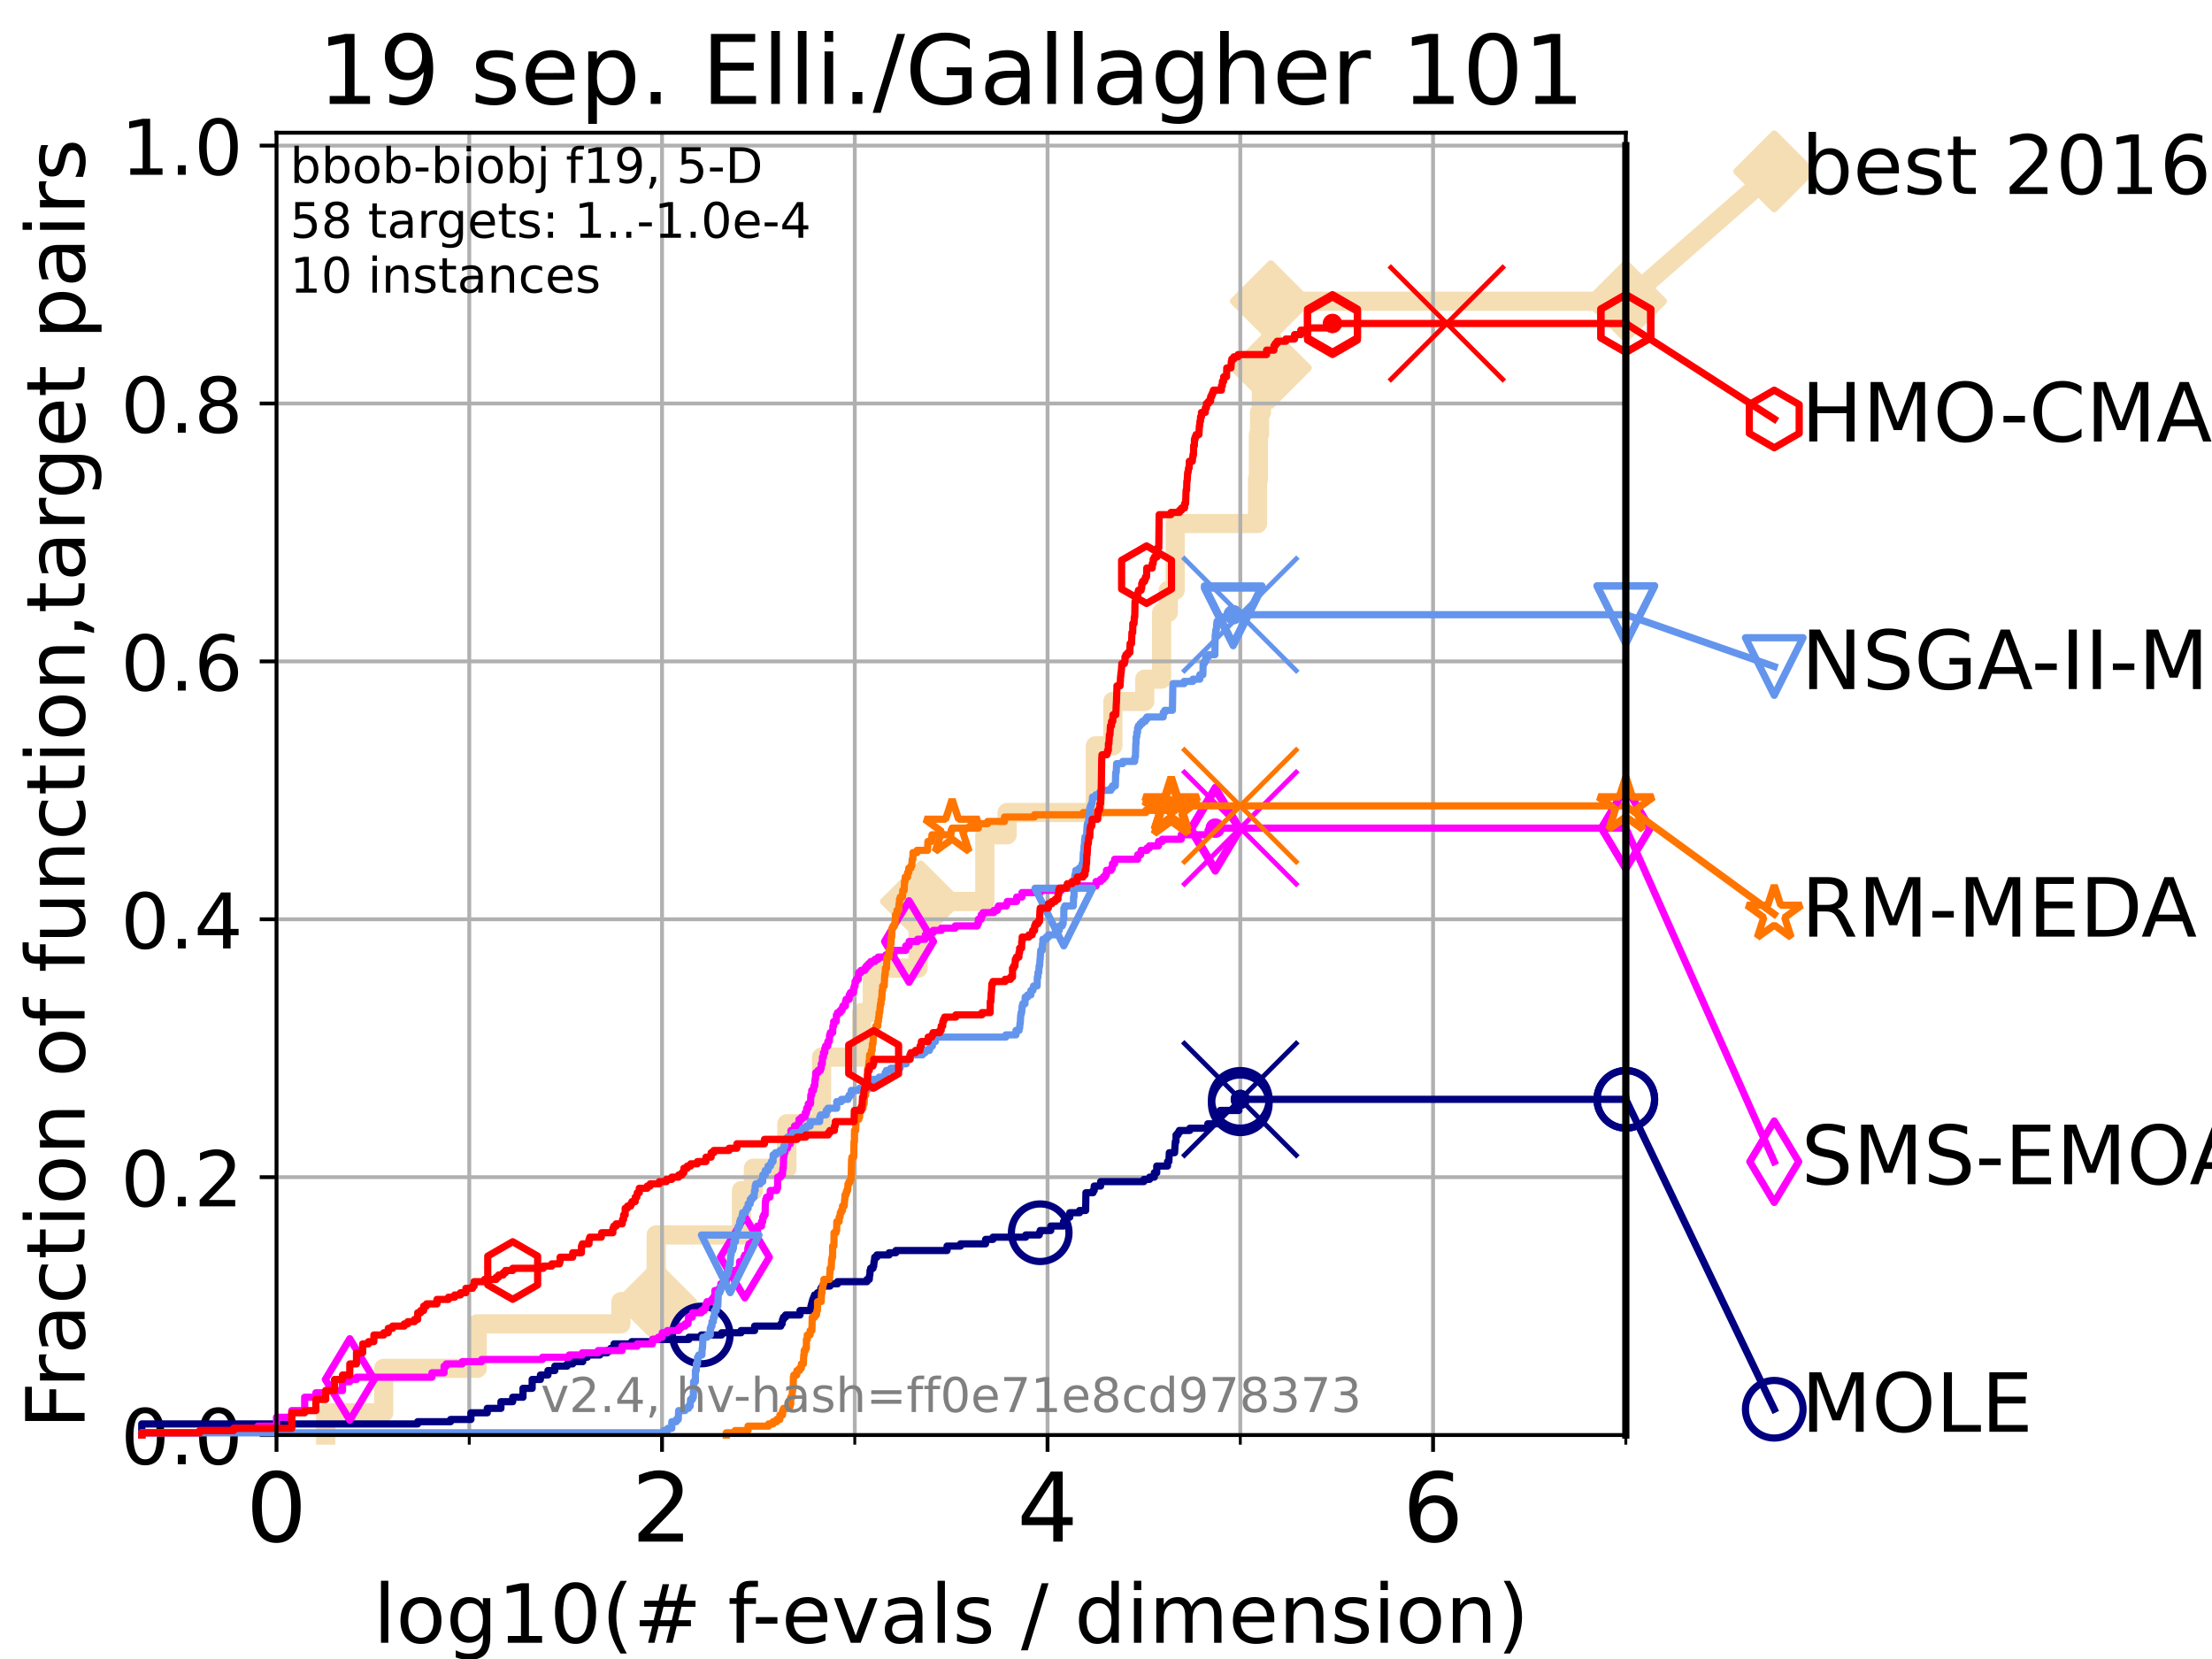 <?xml version="1.0" encoding="utf-8" standalone="no"?>
<!DOCTYPE svg PUBLIC "-//W3C//DTD SVG 1.1//EN"
  "http://www.w3.org/Graphics/SVG/1.1/DTD/svg11.dtd">
<!-- Created with matplotlib (https://matplotlib.org/) -->
<svg height="345.6pt" version="1.1" viewBox="0 0 460.8 345.6" width="460.8pt" xmlns="http://www.w3.org/2000/svg" xmlns:xlink="http://www.w3.org/1999/xlink">
 <defs>
  <style type="text/css">*{stroke-linecap:butt;stroke-linejoin:round;}</style>
 </defs>
 <g id="figure_1">
  <g id="patch_1">
   <path d="M 0 345.6 
L 460.8 345.6 
L 460.8 0 
L 0 0 
z
" style="fill:#ffffff;"/>
  </g>
  <g id="axes_1">
   <g id="patch_2">
    <path d="M 57.6 298.944 
L 338.688 298.944 
L 338.688 27.648 
L 57.6 27.648 
z
" style="fill:#ffffff;"/>
   </g>
   <g id="line2d_1">
    <path d="M 67.851 298.944 
L 67.851 294.313 
L 79.939 294.313 
L 79.939 285.05 
L 99.418 285.05 
L 99.418 275.788 
L 129.348 275.788 
L 129.348 271.157 
L 136.683 271.157 
L 136.683 257.263 
L 154.467 257.263 
L 154.467 248.001 
L 156.942 248.001 
L 156.942 243.37 
L 163.923 243.37 
L 163.923 234.107 
L 171.145 234.107 
L 171.145 220.214 
L 179.486 220.214 
L 179.486 210.951 
L 181.716 210.951 
L 181.716 201.689 
L 191.256 201.689 
L 191.256 192.426 
L 191.839 192.426 
L 191.839 187.795 
L 205.162 187.795 
L 205.162 173.901 
L 209.798 173.901 
L 209.798 169.27 
L 228.172 169.27 
L 228.172 155.377 
L 231.832 155.377 
L 231.832 146.114 
L 238.472 146.114 
L 238.472 141.483 
L 241.985 141.483 
L 241.985 127.589 
L 243.375 127.589 
L 243.375 122.958 
L 244.816 122.958 
L 244.816 109.065 
L 261.969 109.065 
L 261.969 99.802 
L 262.148 99.802 
L 262.148 90.54 
L 262.375 90.54 
L 262.375 85.909 
L 262.772 85.909 
L 262.772 76.646 
L 264.737 76.646 
L 264.737 62.753 
L 338.688 62.753 
" style="fill:none;stroke:#f5deb3;stroke-linecap:square;stroke-width:4;"/>
   </g>
   <g id="line2d_2">
    <defs>
     <path d="M -0 7.778 
L 7.778 0 
L 0 -7.778 
L -7.778 -0 
z
" id="mcd16ba909c" style="stroke:#f5deb3;stroke-linejoin:miter;stroke-width:1.5;"/>
    </defs>
    <g>
     <use style="fill:#f5deb3;stroke:#f5deb3;stroke-linejoin:miter;stroke-width:1.5;" x="136.683" xlink:href="#mcd16ba909c" y="271.157"/>
     <use style="fill:#f5deb3;stroke:#f5deb3;stroke-linejoin:miter;stroke-width:1.5;" x="191.839" xlink:href="#mcd16ba909c" y="187.795"/>
     <use style="fill:#f5deb3;stroke:#f5deb3;stroke-linejoin:miter;stroke-width:1.5;" x="264.737" xlink:href="#mcd16ba909c" y="76.646"/>
     <use style="fill:#f5deb3;stroke:#f5deb3;stroke-linejoin:miter;stroke-width:1.5;" x="264.737" xlink:href="#mcd16ba909c" y="62.753"/>
     <use style="fill:#f5deb3;stroke:#f5deb3;stroke-linejoin:miter;stroke-width:1.5;" x="338.688" xlink:href="#mcd16ba909c" y="62.753"/>
    </g>
   </g>
   <g id="line2d_3">
    <path style="fill:none;stroke:#f5deb3;stroke-linecap:square;stroke-width:4;"/>
    <g/>
   </g>
   <g id="line2d_4">
    <path d="M 338.688 62.753 
L 369.608 35.706 
" style="fill:none;stroke:#f5deb3;stroke-linecap:square;stroke-width:4;"/>
    <g>
     <use style="fill:#f5deb3;stroke:#f5deb3;stroke-linejoin:miter;stroke-width:1.5;" x="338.688" xlink:href="#mcd16ba909c" y="62.753"/>
     <use style="fill:#f5deb3;stroke:#f5deb3;stroke-linejoin:miter;stroke-width:1.5;" x="369.608" xlink:href="#mcd16ba909c" y="35.706"/>
    </g>
   </g>
   <g id="matplotlib.axis_1">
    <g id="xtick_1">
     <g id="line2d_5">
      <path clip-path="url(#p3d8524cae0)" d="M 57.6 298.944 
L 57.6 27.648 
" style="fill:none;stroke:#b0b0b0;stroke-linecap:square;stroke-width:0.8;"/>
     </g>
     <g id="line2d_6">
      <defs>
       <path d="M 0 0 
L 0 3.5 
" id="mbd701409f5" style="stroke:#000000;stroke-width:0.8;"/>
      </defs>
      <g>
       <use style="stroke:#000000;stroke-width:0.8;" x="57.6" xlink:href="#mbd701409f5" y="298.944"/>
      </g>
     </g>
     <g id="text_1">
      <!-- 0 -->
      <g transform="translate(51.237 321.141)scale(0.2 -0.2)">
       <defs>
        <path d="M 31.781 66.406 
Q 24.172 66.406 20.328 58.906 
Q 16.5 51.422 16.5 36.375 
Q 16.5 21.391 20.328 13.891 
Q 24.172 6.391 31.781 6.391 
Q 39.453 6.391 43.281 13.891 
Q 47.125 21.391 47.125 36.375 
Q 47.125 51.422 43.281 58.906 
Q 39.453 66.406 31.781 66.406 
z
M 31.781 74.219 
Q 44.047 74.219 50.516 64.516 
Q 56.984 54.828 56.984 36.375 
Q 56.984 17.969 50.516 8.266 
Q 44.047 -1.422 31.781 -1.422 
Q 19.531 -1.422 13.062 8.266 
Q 6.594 17.969 6.594 36.375 
Q 6.594 54.828 13.062 64.516 
Q 19.531 74.219 31.781 74.219 
z
" id="DejaVuSans-48"/>
       </defs>
       <use xlink:href="#DejaVuSans-48"/>
      </g>
     </g>
    </g>
    <g id="xtick_2">
     <g id="line2d_7">
      <path clip-path="url(#p3d8524cae0)" d="M 137.911 298.944 
L 137.911 27.648 
" style="fill:none;stroke:#b0b0b0;stroke-linecap:square;stroke-width:0.8;"/>
     </g>
     <g id="line2d_8">
      <g>
       <use style="stroke:#000000;stroke-width:0.8;" x="137.911" xlink:href="#mbd701409f5" y="298.944"/>
      </g>
     </g>
     <g id="text_2">
      <!-- 2 -->
      <g transform="translate(131.548 321.141)scale(0.2 -0.2)">
       <defs>
        <path d="M 19.188 8.297 
L 53.609 8.297 
L 53.609 0 
L 7.328 0 
L 7.328 8.297 
Q 12.938 14.109 22.625 23.891 
Q 32.328 33.688 34.812 36.531 
Q 39.547 41.844 41.422 45.531 
Q 43.312 49.219 43.312 52.781 
Q 43.312 58.594 39.234 62.25 
Q 35.156 65.922 28.609 65.922 
Q 23.969 65.922 18.812 64.312 
Q 13.672 62.703 7.812 59.422 
L 7.812 69.391 
Q 13.766 71.781 18.938 73 
Q 24.125 74.219 28.422 74.219 
Q 39.75 74.219 46.484 68.547 
Q 53.219 62.891 53.219 53.422 
Q 53.219 48.922 51.531 44.891 
Q 49.859 40.875 45.406 35.406 
Q 44.188 33.984 37.641 27.219 
Q 31.109 20.453 19.188 8.297 
z
" id="DejaVuSans-50"/>
       </defs>
       <use xlink:href="#DejaVuSans-50"/>
      </g>
     </g>
    </g>
    <g id="xtick_3">
     <g id="line2d_9">
      <path clip-path="url(#p3d8524cae0)" d="M 218.222 298.944 
L 218.222 27.648 
" style="fill:none;stroke:#b0b0b0;stroke-linecap:square;stroke-width:0.8;"/>
     </g>
     <g id="line2d_10">
      <g>
       <use style="stroke:#000000;stroke-width:0.8;" x="218.222" xlink:href="#mbd701409f5" y="298.944"/>
      </g>
     </g>
     <g id="text_3">
      <!-- 4 -->
      <g transform="translate(211.859 321.141)scale(0.2 -0.2)">
       <defs>
        <path d="M 37.797 64.312 
L 12.891 25.391 
L 37.797 25.391 
z
M 35.203 72.906 
L 47.609 72.906 
L 47.609 25.391 
L 58.016 25.391 
L 58.016 17.188 
L 47.609 17.188 
L 47.609 0 
L 37.797 0 
L 37.797 17.188 
L 4.891 17.188 
L 4.891 26.703 
z
" id="DejaVuSans-52"/>
       </defs>
       <use xlink:href="#DejaVuSans-52"/>
      </g>
     </g>
    </g>
    <g id="xtick_4">
     <g id="line2d_11">
      <path clip-path="url(#p3d8524cae0)" d="M 298.533 298.944 
L 298.533 27.648 
" style="fill:none;stroke:#b0b0b0;stroke-linecap:square;stroke-width:0.8;"/>
     </g>
     <g id="line2d_12">
      <g>
       <use style="stroke:#000000;stroke-width:0.8;" x="298.533" xlink:href="#mbd701409f5" y="298.944"/>
      </g>
     </g>
     <g id="text_4">
      <!-- 6 -->
      <g transform="translate(292.17 321.141)scale(0.2 -0.2)">
       <defs>
        <path d="M 33.016 40.375 
Q 26.375 40.375 22.484 35.828 
Q 18.609 31.297 18.609 23.391 
Q 18.609 15.531 22.484 10.953 
Q 26.375 6.391 33.016 6.391 
Q 39.656 6.391 43.531 10.953 
Q 47.406 15.531 47.406 23.391 
Q 47.406 31.297 43.531 35.828 
Q 39.656 40.375 33.016 40.375 
z
M 52.594 71.297 
L 52.594 62.312 
Q 48.875 64.062 45.094 64.984 
Q 41.312 65.922 37.594 65.922 
Q 27.828 65.922 22.672 59.328 
Q 17.531 52.734 16.797 39.406 
Q 19.672 43.656 24.016 45.922 
Q 28.375 48.188 33.594 48.188 
Q 44.578 48.188 50.953 41.516 
Q 57.328 34.859 57.328 23.391 
Q 57.328 12.156 50.688 5.359 
Q 44.047 -1.422 33.016 -1.422 
Q 20.359 -1.422 13.672 8.266 
Q 6.984 17.969 6.984 36.375 
Q 6.984 53.656 15.188 63.938 
Q 23.391 74.219 37.203 74.219 
Q 40.922 74.219 44.703 73.484 
Q 48.484 72.75 52.594 71.297 
z
" id="DejaVuSans-54"/>
       </defs>
       <use xlink:href="#DejaVuSans-54"/>
      </g>
     </g>
    </g>
    <g id="xtick_5">
     <g id="line2d_13">
      <path clip-path="url(#p3d8524cae0)" d="M 97.755 298.944 
L 97.755 27.648 
" style="fill:none;stroke:#b0b0b0;stroke-linecap:square;stroke-width:0.8;"/>
     </g>
     <g id="line2d_14">
      <defs>
       <path d="M 0 0 
L 0 2 
" id="m6e7a2655ad" style="stroke:#000000;stroke-width:0.6;"/>
      </defs>
      <g>
       <use style="stroke:#000000;stroke-width:0.6;" x="97.755" xlink:href="#m6e7a2655ad" y="298.944"/>
      </g>
     </g>
    </g>
    <g id="xtick_6">
     <g id="line2d_15">
      <path clip-path="url(#p3d8524cae0)" d="M 178.066 298.944 
L 178.066 27.648 
" style="fill:none;stroke:#b0b0b0;stroke-linecap:square;stroke-width:0.8;"/>
     </g>
     <g id="line2d_16">
      <g>
       <use style="stroke:#000000;stroke-width:0.6;" x="178.066" xlink:href="#m6e7a2655ad" y="298.944"/>
      </g>
     </g>
    </g>
    <g id="xtick_7">
     <g id="line2d_17">
      <path clip-path="url(#p3d8524cae0)" d="M 258.377 298.944 
L 258.377 27.648 
" style="fill:none;stroke:#b0b0b0;stroke-linecap:square;stroke-width:0.8;"/>
     </g>
     <g id="line2d_18">
      <g>
       <use style="stroke:#000000;stroke-width:0.6;" x="258.377" xlink:href="#m6e7a2655ad" y="298.944"/>
      </g>
     </g>
    </g>
    <g id="xtick_8">
     <g id="line2d_19">
      <path clip-path="url(#p3d8524cae0)" d="M 338.688 298.944 
L 338.688 27.648 
" style="fill:none;stroke:#b0b0b0;stroke-linecap:square;stroke-width:0.8;"/>
     </g>
     <g id="line2d_20">
      <g>
       <use style="stroke:#000000;stroke-width:0.6;" x="338.688" xlink:href="#m6e7a2655ad" y="298.944"/>
      </g>
     </g>
    </g>
    <g id="text_5">
     <!-- log10(# f-evals / dimension) -->
     <g transform="translate(77.764 342.218)scale(0.17 -0.17)">
      <defs>
       <path d="M 9.422 75.984 
L 18.406 75.984 
L 18.406 0 
L 9.422 0 
z
" id="DejaVuSans-108"/>
       <path d="M 30.609 48.391 
Q 23.391 48.391 19.188 42.75 
Q 14.984 37.109 14.984 27.297 
Q 14.984 17.484 19.156 11.844 
Q 23.344 6.203 30.609 6.203 
Q 37.797 6.203 41.984 11.859 
Q 46.188 17.531 46.188 27.297 
Q 46.188 37.016 41.984 42.703 
Q 37.797 48.391 30.609 48.391 
z
M 30.609 56 
Q 42.328 56 49.016 48.375 
Q 55.719 40.766 55.719 27.297 
Q 55.719 13.875 49.016 6.219 
Q 42.328 -1.422 30.609 -1.422 
Q 18.844 -1.422 12.172 6.219 
Q 5.516 13.875 5.516 27.297 
Q 5.516 40.766 12.172 48.375 
Q 18.844 56 30.609 56 
z
" id="DejaVuSans-111"/>
       <path d="M 45.406 27.984 
Q 45.406 37.75 41.375 43.109 
Q 37.359 48.484 30.078 48.484 
Q 22.859 48.484 18.828 43.109 
Q 14.797 37.75 14.797 27.984 
Q 14.797 18.266 18.828 12.891 
Q 22.859 7.516 30.078 7.516 
Q 37.359 7.516 41.375 12.891 
Q 45.406 18.266 45.406 27.984 
z
M 54.391 6.781 
Q 54.391 -7.172 48.188 -13.984 
Q 42 -20.797 29.203 -20.797 
Q 24.469 -20.797 20.266 -20.094 
Q 16.062 -19.391 12.109 -17.922 
L 12.109 -9.188 
Q 16.062 -11.328 19.922 -12.344 
Q 23.781 -13.375 27.781 -13.375 
Q 36.625 -13.375 41.016 -8.766 
Q 45.406 -4.156 45.406 5.172 
L 45.406 9.625 
Q 42.625 4.781 38.281 2.391 
Q 33.938 0 27.875 0 
Q 17.828 0 11.672 7.656 
Q 5.516 15.328 5.516 27.984 
Q 5.516 40.672 11.672 48.328 
Q 17.828 56 27.875 56 
Q 33.938 56 38.281 53.609 
Q 42.625 51.219 45.406 46.391 
L 45.406 54.688 
L 54.391 54.688 
z
" id="DejaVuSans-103"/>
       <path d="M 12.406 8.297 
L 28.516 8.297 
L 28.516 63.922 
L 10.984 60.406 
L 10.984 69.391 
L 28.422 72.906 
L 38.281 72.906 
L 38.281 8.297 
L 54.391 8.297 
L 54.391 0 
L 12.406 0 
z
" id="DejaVuSans-49"/>
       <path d="M 31 75.875 
Q 24.469 64.656 21.281 53.656 
Q 18.109 42.672 18.109 31.391 
Q 18.109 20.125 21.312 9.062 
Q 24.516 -2 31 -13.188 
L 23.188 -13.188 
Q 15.875 -1.703 12.234 9.375 
Q 8.594 20.453 8.594 31.391 
Q 8.594 42.281 12.203 53.312 
Q 15.828 64.359 23.188 75.875 
z
" id="DejaVuSans-40"/>
       <path d="M 51.125 44 
L 36.922 44 
L 32.812 27.688 
L 47.125 27.688 
z
M 43.797 71.781 
L 38.719 51.516 
L 52.984 51.516 
L 58.109 71.781 
L 65.922 71.781 
L 60.891 51.516 
L 76.125 51.516 
L 76.125 44 
L 58.984 44 
L 54.984 27.688 
L 70.516 27.688 
L 70.516 20.219 
L 53.078 20.219 
L 48 0 
L 40.188 0 
L 45.219 20.219 
L 30.906 20.219 
L 25.875 0 
L 18.016 0 
L 23.094 20.219 
L 7.719 20.219 
L 7.719 27.688 
L 24.906 27.688 
L 29 44 
L 13.281 44 
L 13.281 51.516 
L 30.906 51.516 
L 35.891 71.781 
z
" id="DejaVuSans-35"/>
       <path id="DejaVuSans-32"/>
       <path d="M 37.109 75.984 
L 37.109 68.5 
L 28.516 68.5 
Q 23.688 68.5 21.797 66.547 
Q 19.922 64.594 19.922 59.516 
L 19.922 54.688 
L 34.719 54.688 
L 34.719 47.703 
L 19.922 47.703 
L 19.922 0 
L 10.891 0 
L 10.891 47.703 
L 2.297 47.703 
L 2.297 54.688 
L 10.891 54.688 
L 10.891 58.5 
Q 10.891 67.625 15.141 71.797 
Q 19.391 75.984 28.609 75.984 
z
" id="DejaVuSans-102"/>
       <path d="M 4.891 31.391 
L 31.203 31.391 
L 31.203 23.391 
L 4.891 23.391 
z
" id="DejaVuSans-45"/>
       <path d="M 56.203 29.594 
L 56.203 25.203 
L 14.891 25.203 
Q 15.484 15.922 20.484 11.062 
Q 25.484 6.203 34.422 6.203 
Q 39.594 6.203 44.453 7.469 
Q 49.312 8.734 54.109 11.281 
L 54.109 2.781 
Q 49.266 0.734 44.188 -0.344 
Q 39.109 -1.422 33.891 -1.422 
Q 20.797 -1.422 13.156 6.188 
Q 5.516 13.812 5.516 26.812 
Q 5.516 40.234 12.766 48.109 
Q 20.016 56 32.328 56 
Q 43.359 56 49.781 48.891 
Q 56.203 41.797 56.203 29.594 
z
M 47.219 32.234 
Q 47.125 39.594 43.094 43.984 
Q 39.062 48.391 32.422 48.391 
Q 24.906 48.391 20.391 44.141 
Q 15.875 39.891 15.188 32.172 
z
" id="DejaVuSans-101"/>
       <path d="M 2.984 54.688 
L 12.5 54.688 
L 29.594 8.797 
L 46.688 54.688 
L 56.203 54.688 
L 35.688 0 
L 23.484 0 
z
" id="DejaVuSans-118"/>
       <path d="M 34.281 27.484 
Q 23.391 27.484 19.188 25 
Q 14.984 22.516 14.984 16.5 
Q 14.984 11.719 18.141 8.906 
Q 21.297 6.109 26.703 6.109 
Q 34.188 6.109 38.703 11.406 
Q 43.219 16.703 43.219 25.484 
L 43.219 27.484 
z
M 52.203 31.203 
L 52.203 0 
L 43.219 0 
L 43.219 8.297 
Q 40.141 3.328 35.547 0.953 
Q 30.953 -1.422 24.312 -1.422 
Q 15.922 -1.422 10.953 3.297 
Q 6 8.016 6 15.922 
Q 6 25.141 12.172 29.828 
Q 18.359 34.516 30.609 34.516 
L 43.219 34.516 
L 43.219 35.406 
Q 43.219 41.609 39.141 45 
Q 35.062 48.391 27.688 48.391 
Q 23 48.391 18.547 47.266 
Q 14.109 46.141 10.016 43.891 
L 10.016 52.203 
Q 14.938 54.109 19.578 55.047 
Q 24.219 56 28.609 56 
Q 40.484 56 46.344 49.844 
Q 52.203 43.703 52.203 31.203 
z
" id="DejaVuSans-97"/>
       <path d="M 44.281 53.078 
L 44.281 44.578 
Q 40.484 46.531 36.375 47.5 
Q 32.281 48.484 27.875 48.484 
Q 21.188 48.484 17.844 46.438 
Q 14.5 44.391 14.5 40.281 
Q 14.5 37.156 16.891 35.375 
Q 19.281 33.594 26.516 31.984 
L 29.594 31.297 
Q 39.156 29.25 43.188 25.516 
Q 47.219 21.781 47.219 15.094 
Q 47.219 7.469 41.188 3.016 
Q 35.156 -1.422 24.609 -1.422 
Q 20.219 -1.422 15.453 -0.562 
Q 10.688 0.297 5.422 2 
L 5.422 11.281 
Q 10.406 8.688 15.234 7.391 
Q 20.062 6.109 24.812 6.109 
Q 31.156 6.109 34.562 8.281 
Q 37.984 10.453 37.984 14.406 
Q 37.984 18.062 35.516 20.016 
Q 33.062 21.969 24.703 23.781 
L 21.578 24.516 
Q 13.234 26.266 9.516 29.906 
Q 5.812 33.547 5.812 39.891 
Q 5.812 47.609 11.281 51.797 
Q 16.75 56 26.812 56 
Q 31.781 56 36.172 55.266 
Q 40.578 54.547 44.281 53.078 
z
" id="DejaVuSans-115"/>
       <path d="M 25.391 72.906 
L 33.688 72.906 
L 8.297 -9.281 
L 0 -9.281 
z
" id="DejaVuSans-47"/>
       <path d="M 45.406 46.391 
L 45.406 75.984 
L 54.391 75.984 
L 54.391 0 
L 45.406 0 
L 45.406 8.203 
Q 42.578 3.328 38.25 0.953 
Q 33.938 -1.422 27.875 -1.422 
Q 17.969 -1.422 11.734 6.484 
Q 5.516 14.406 5.516 27.297 
Q 5.516 40.188 11.734 48.094 
Q 17.969 56 27.875 56 
Q 33.938 56 38.25 53.625 
Q 42.578 51.266 45.406 46.391 
z
M 14.797 27.297 
Q 14.797 17.391 18.875 11.75 
Q 22.953 6.109 30.078 6.109 
Q 37.203 6.109 41.297 11.75 
Q 45.406 17.391 45.406 27.297 
Q 45.406 37.203 41.297 42.844 
Q 37.203 48.484 30.078 48.484 
Q 22.953 48.484 18.875 42.844 
Q 14.797 37.203 14.797 27.297 
z
" id="DejaVuSans-100"/>
       <path d="M 9.422 54.688 
L 18.406 54.688 
L 18.406 0 
L 9.422 0 
z
M 9.422 75.984 
L 18.406 75.984 
L 18.406 64.594 
L 9.422 64.594 
z
" id="DejaVuSans-105"/>
       <path d="M 52 44.188 
Q 55.375 50.25 60.062 53.125 
Q 64.75 56 71.094 56 
Q 79.641 56 84.281 50.016 
Q 88.922 44.047 88.922 33.016 
L 88.922 0 
L 79.891 0 
L 79.891 32.719 
Q 79.891 40.578 77.094 44.375 
Q 74.312 48.188 68.609 48.188 
Q 61.625 48.188 57.562 43.547 
Q 53.516 38.922 53.516 30.906 
L 53.516 0 
L 44.484 0 
L 44.484 32.719 
Q 44.484 40.625 41.703 44.406 
Q 38.922 48.188 33.109 48.188 
Q 26.219 48.188 22.156 43.531 
Q 18.109 38.875 18.109 30.906 
L 18.109 0 
L 9.078 0 
L 9.078 54.688 
L 18.109 54.688 
L 18.109 46.188 
Q 21.188 51.219 25.484 53.609 
Q 29.781 56 35.688 56 
Q 41.656 56 45.828 52.969 
Q 50 49.953 52 44.188 
z
" id="DejaVuSans-109"/>
       <path d="M 54.891 33.016 
L 54.891 0 
L 45.906 0 
L 45.906 32.719 
Q 45.906 40.484 42.875 44.328 
Q 39.844 48.188 33.797 48.188 
Q 26.516 48.188 22.312 43.547 
Q 18.109 38.922 18.109 30.906 
L 18.109 0 
L 9.078 0 
L 9.078 54.688 
L 18.109 54.688 
L 18.109 46.188 
Q 21.344 51.125 25.703 53.562 
Q 30.078 56 35.797 56 
Q 45.219 56 50.047 50.172 
Q 54.891 44.344 54.891 33.016 
z
" id="DejaVuSans-110"/>
       <path d="M 8.016 75.875 
L 15.828 75.875 
Q 23.141 64.359 26.781 53.312 
Q 30.422 42.281 30.422 31.391 
Q 30.422 20.453 26.781 9.375 
Q 23.141 -1.703 15.828 -13.188 
L 8.016 -13.188 
Q 14.5 -2 17.703 9.062 
Q 20.906 20.125 20.906 31.391 
Q 20.906 42.672 17.703 53.656 
Q 14.5 64.656 8.016 75.875 
z
" id="DejaVuSans-41"/>
      </defs>
      <use xlink:href="#DejaVuSans-108"/>
      <use x="27.783" xlink:href="#DejaVuSans-111"/>
      <use x="88.965" xlink:href="#DejaVuSans-103"/>
      <use x="152.441" xlink:href="#DejaVuSans-49"/>
      <use x="216.064" xlink:href="#DejaVuSans-48"/>
      <use x="279.688" xlink:href="#DejaVuSans-40"/>
      <use x="318.701" xlink:href="#DejaVuSans-35"/>
      <use x="402.49" xlink:href="#DejaVuSans-32"/>
      <use x="434.277" xlink:href="#DejaVuSans-102"/>
      <use x="463.982" xlink:href="#DejaVuSans-45"/>
      <use x="500.066" xlink:href="#DejaVuSans-101"/>
      <use x="561.59" xlink:href="#DejaVuSans-118"/>
      <use x="620.77" xlink:href="#DejaVuSans-97"/>
      <use x="682.049" xlink:href="#DejaVuSans-108"/>
      <use x="709.832" xlink:href="#DejaVuSans-115"/>
      <use x="761.932" xlink:href="#DejaVuSans-32"/>
      <use x="793.719" xlink:href="#DejaVuSans-47"/>
      <use x="827.41" xlink:href="#DejaVuSans-32"/>
      <use x="859.197" xlink:href="#DejaVuSans-100"/>
      <use x="922.674" xlink:href="#DejaVuSans-105"/>
      <use x="950.457" xlink:href="#DejaVuSans-109"/>
      <use x="1047.869" xlink:href="#DejaVuSans-101"/>
      <use x="1109.393" xlink:href="#DejaVuSans-110"/>
      <use x="1172.771" xlink:href="#DejaVuSans-115"/>
      <use x="1224.871" xlink:href="#DejaVuSans-105"/>
      <use x="1252.654" xlink:href="#DejaVuSans-111"/>
      <use x="1313.836" xlink:href="#DejaVuSans-110"/>
      <use x="1377.215" xlink:href="#DejaVuSans-41"/>
     </g>
    </g>
   </g>
   <g id="matplotlib.axis_2">
    <g id="ytick_1">
     <g id="line2d_21">
      <path clip-path="url(#p3d8524cae0)" d="M 57.6 298.944 
L 338.688 298.944 
" style="fill:none;stroke:#b0b0b0;stroke-linecap:square;stroke-width:0.8;"/>
     </g>
     <g id="line2d_22">
      <defs>
       <path d="M 0 0 
L -3.5 0 
" id="m8cb1cbfbf7" style="stroke:#000000;stroke-width:0.8;"/>
      </defs>
      <g>
       <use style="stroke:#000000;stroke-width:0.8;" x="57.6" xlink:href="#m8cb1cbfbf7" y="298.944"/>
      </g>
     </g>
     <g id="text_6">
      <!-- 0.0 -->
      <g transform="translate(25.155 305.023)scale(0.16 -0.16)">
       <defs>
        <path d="M 10.688 12.406 
L 21 12.406 
L 21 0 
L 10.688 0 
z
" id="DejaVuSans-46"/>
       </defs>
       <use xlink:href="#DejaVuSans-48"/>
       <use x="63.623" xlink:href="#DejaVuSans-46"/>
       <use x="95.41" xlink:href="#DejaVuSans-48"/>
      </g>
     </g>
    </g>
    <g id="ytick_2">
     <g id="line2d_23">
      <path clip-path="url(#p3d8524cae0)" d="M 57.6 245.222 
L 338.688 245.222 
" style="fill:none;stroke:#b0b0b0;stroke-linecap:square;stroke-width:0.8;"/>
     </g>
     <g id="line2d_24">
      <g>
       <use style="stroke:#000000;stroke-width:0.8;" x="57.6" xlink:href="#m8cb1cbfbf7" y="245.222"/>
      </g>
     </g>
     <g id="text_7">
      <!-- 0.2 -->
      <g transform="translate(25.155 251.301)scale(0.16 -0.16)">
       <use xlink:href="#DejaVuSans-48"/>
       <use x="63.623" xlink:href="#DejaVuSans-46"/>
       <use x="95.41" xlink:href="#DejaVuSans-50"/>
      </g>
     </g>
    </g>
    <g id="ytick_3">
     <g id="line2d_25">
      <path clip-path="url(#p3d8524cae0)" d="M 57.6 191.5 
L 338.688 191.5 
" style="fill:none;stroke:#b0b0b0;stroke-linecap:square;stroke-width:0.8;"/>
     </g>
     <g id="line2d_26">
      <g>
       <use style="stroke:#000000;stroke-width:0.8;" x="57.6" xlink:href="#m8cb1cbfbf7" y="191.5"/>
      </g>
     </g>
     <g id="text_8">
      <!-- 0.4 -->
      <g transform="translate(25.155 197.579)scale(0.16 -0.16)">
       <use xlink:href="#DejaVuSans-48"/>
       <use x="63.623" xlink:href="#DejaVuSans-46"/>
       <use x="95.41" xlink:href="#DejaVuSans-52"/>
      </g>
     </g>
    </g>
    <g id="ytick_4">
     <g id="line2d_27">
      <path clip-path="url(#p3d8524cae0)" d="M 57.6 137.778 
L 338.688 137.778 
" style="fill:none;stroke:#b0b0b0;stroke-linecap:square;stroke-width:0.8;"/>
     </g>
     <g id="line2d_28">
      <g>
       <use style="stroke:#000000;stroke-width:0.8;" x="57.6" xlink:href="#m8cb1cbfbf7" y="137.778"/>
      </g>
     </g>
     <g id="text_9">
      <!-- 0.6 -->
      <g transform="translate(25.155 143.857)scale(0.16 -0.16)">
       <use xlink:href="#DejaVuSans-48"/>
       <use x="63.623" xlink:href="#DejaVuSans-46"/>
       <use x="95.41" xlink:href="#DejaVuSans-54"/>
      </g>
     </g>
    </g>
    <g id="ytick_5">
     <g id="line2d_29">
      <path clip-path="url(#p3d8524cae0)" d="M 57.6 84.056 
L 338.688 84.056 
" style="fill:none;stroke:#b0b0b0;stroke-linecap:square;stroke-width:0.8;"/>
     </g>
     <g id="line2d_30">
      <g>
       <use style="stroke:#000000;stroke-width:0.8;" x="57.6" xlink:href="#m8cb1cbfbf7" y="84.056"/>
      </g>
     </g>
     <g id="text_10">
      <!-- 0.8 -->
      <g transform="translate(25.155 90.135)scale(0.16 -0.16)">
       <defs>
        <path d="M 31.781 34.625 
Q 24.75 34.625 20.719 30.859 
Q 16.703 27.094 16.703 20.516 
Q 16.703 13.922 20.719 10.156 
Q 24.75 6.391 31.781 6.391 
Q 38.812 6.391 42.859 10.172 
Q 46.922 13.969 46.922 20.516 
Q 46.922 27.094 42.891 30.859 
Q 38.875 34.625 31.781 34.625 
z
M 21.922 38.812 
Q 15.578 40.375 12.031 44.719 
Q 8.5 49.078 8.5 55.328 
Q 8.5 64.062 14.719 69.141 
Q 20.953 74.219 31.781 74.219 
Q 42.672 74.219 48.875 69.141 
Q 55.078 64.062 55.078 55.328 
Q 55.078 49.078 51.531 44.719 
Q 48 40.375 41.703 38.812 
Q 48.828 37.156 52.797 32.312 
Q 56.781 27.484 56.781 20.516 
Q 56.781 9.906 50.312 4.234 
Q 43.844 -1.422 31.781 -1.422 
Q 19.734 -1.422 13.25 4.234 
Q 6.781 9.906 6.781 20.516 
Q 6.781 27.484 10.781 32.312 
Q 14.797 37.156 21.922 38.812 
z
M 18.312 54.391 
Q 18.312 48.734 21.844 45.562 
Q 25.391 42.391 31.781 42.391 
Q 38.141 42.391 41.719 45.562 
Q 45.312 48.734 45.312 54.391 
Q 45.312 60.062 41.719 63.234 
Q 38.141 66.406 31.781 66.406 
Q 25.391 66.406 21.844 63.234 
Q 18.312 60.062 18.312 54.391 
z
" id="DejaVuSans-56"/>
       </defs>
       <use xlink:href="#DejaVuSans-48"/>
       <use x="63.623" xlink:href="#DejaVuSans-46"/>
       <use x="95.41" xlink:href="#DejaVuSans-56"/>
      </g>
     </g>
    </g>
    <g id="ytick_6">
     <g id="line2d_31">
      <path clip-path="url(#p3d8524cae0)" d="M 57.6 30.334 
L 338.688 30.334 
" style="fill:none;stroke:#b0b0b0;stroke-linecap:square;stroke-width:0.8;"/>
     </g>
     <g id="line2d_32">
      <g>
       <use style="stroke:#000000;stroke-width:0.8;" x="57.6" xlink:href="#m8cb1cbfbf7" y="30.334"/>
      </g>
     </g>
     <g id="text_11">
      <!-- 1.0 -->
      <g transform="translate(25.155 36.413)scale(0.16 -0.16)">
       <use xlink:href="#DejaVuSans-49"/>
       <use x="63.623" xlink:href="#DejaVuSans-46"/>
       <use x="95.41" xlink:href="#DejaVuSans-48"/>
      </g>
     </g>
    </g>
    <g id="text_12">
     <!-- Fraction of function,target pairs -->
     <g transform="translate(17.62 297.681)rotate(-90)scale(0.17 -0.17)">
      <defs>
       <path d="M 9.812 72.906 
L 51.703 72.906 
L 51.703 64.594 
L 19.672 64.594 
L 19.672 43.109 
L 48.578 43.109 
L 48.578 34.812 
L 19.672 34.812 
L 19.672 0 
L 9.812 0 
z
" id="DejaVuSans-70"/>
       <path d="M 41.109 46.297 
Q 39.594 47.172 37.812 47.578 
Q 36.031 48 33.891 48 
Q 26.266 48 22.188 43.047 
Q 18.109 38.094 18.109 28.812 
L 18.109 0 
L 9.078 0 
L 9.078 54.688 
L 18.109 54.688 
L 18.109 46.188 
Q 20.953 51.172 25.484 53.578 
Q 30.031 56 36.531 56 
Q 37.453 56 38.578 55.875 
Q 39.703 55.766 41.062 55.516 
z
" id="DejaVuSans-114"/>
       <path d="M 48.781 52.594 
L 48.781 44.188 
Q 44.969 46.297 41.141 47.344 
Q 37.312 48.391 33.406 48.391 
Q 24.656 48.391 19.812 42.844 
Q 14.984 37.312 14.984 27.297 
Q 14.984 17.281 19.812 11.734 
Q 24.656 6.203 33.406 6.203 
Q 37.312 6.203 41.141 7.25 
Q 44.969 8.297 48.781 10.406 
L 48.781 2.094 
Q 45.016 0.344 40.984 -0.531 
Q 36.969 -1.422 32.422 -1.422 
Q 20.062 -1.422 12.781 6.344 
Q 5.516 14.109 5.516 27.297 
Q 5.516 40.672 12.859 48.328 
Q 20.219 56 33.016 56 
Q 37.156 56 41.109 55.141 
Q 45.062 54.297 48.781 52.594 
z
" id="DejaVuSans-99"/>
       <path d="M 18.312 70.219 
L 18.312 54.688 
L 36.812 54.688 
L 36.812 47.703 
L 18.312 47.703 
L 18.312 18.016 
Q 18.312 11.328 20.141 9.422 
Q 21.969 7.516 27.594 7.516 
L 36.812 7.516 
L 36.812 0 
L 27.594 0 
Q 17.188 0 13.234 3.875 
Q 9.281 7.766 9.281 18.016 
L 9.281 47.703 
L 2.688 47.703 
L 2.688 54.688 
L 9.281 54.688 
L 9.281 70.219 
z
" id="DejaVuSans-116"/>
       <path d="M 8.5 21.578 
L 8.5 54.688 
L 17.484 54.688 
L 17.484 21.922 
Q 17.484 14.156 20.5 10.266 
Q 23.531 6.391 29.594 6.391 
Q 36.859 6.391 41.078 11.031 
Q 45.312 15.672 45.312 23.688 
L 45.312 54.688 
L 54.297 54.688 
L 54.297 0 
L 45.312 0 
L 45.312 8.406 
Q 42.047 3.422 37.719 1 
Q 33.406 -1.422 27.688 -1.422 
Q 18.266 -1.422 13.375 4.438 
Q 8.5 10.297 8.5 21.578 
z
M 31.109 56 
z
" id="DejaVuSans-117"/>
       <path d="M 11.719 12.406 
L 22.016 12.406 
L 22.016 4 
L 14.016 -11.625 
L 7.719 -11.625 
L 11.719 4 
z
" id="DejaVuSans-44"/>
       <path d="M 18.109 8.203 
L 18.109 -20.797 
L 9.078 -20.797 
L 9.078 54.688 
L 18.109 54.688 
L 18.109 46.391 
Q 20.953 51.266 25.266 53.625 
Q 29.594 56 35.594 56 
Q 45.562 56 51.781 48.094 
Q 58.016 40.188 58.016 27.297 
Q 58.016 14.406 51.781 6.484 
Q 45.562 -1.422 35.594 -1.422 
Q 29.594 -1.422 25.266 0.953 
Q 20.953 3.328 18.109 8.203 
z
M 48.688 27.297 
Q 48.688 37.203 44.609 42.844 
Q 40.531 48.484 33.406 48.484 
Q 26.266 48.484 22.188 42.844 
Q 18.109 37.203 18.109 27.297 
Q 18.109 17.391 22.188 11.75 
Q 26.266 6.109 33.406 6.109 
Q 40.531 6.109 44.609 11.75 
Q 48.688 17.391 48.688 27.297 
z
" id="DejaVuSans-112"/>
      </defs>
      <use xlink:href="#DejaVuSans-70"/>
      <use x="50.27" xlink:href="#DejaVuSans-114"/>
      <use x="91.383" xlink:href="#DejaVuSans-97"/>
      <use x="152.662" xlink:href="#DejaVuSans-99"/>
      <use x="207.643" xlink:href="#DejaVuSans-116"/>
      <use x="246.852" xlink:href="#DejaVuSans-105"/>
      <use x="274.635" xlink:href="#DejaVuSans-111"/>
      <use x="335.816" xlink:href="#DejaVuSans-110"/>
      <use x="399.195" xlink:href="#DejaVuSans-32"/>
      <use x="430.982" xlink:href="#DejaVuSans-111"/>
      <use x="492.164" xlink:href="#DejaVuSans-102"/>
      <use x="527.369" xlink:href="#DejaVuSans-32"/>
      <use x="559.156" xlink:href="#DejaVuSans-102"/>
      <use x="594.361" xlink:href="#DejaVuSans-117"/>
      <use x="657.74" xlink:href="#DejaVuSans-110"/>
      <use x="721.119" xlink:href="#DejaVuSans-99"/>
      <use x="776.1" xlink:href="#DejaVuSans-116"/>
      <use x="815.309" xlink:href="#DejaVuSans-105"/>
      <use x="843.092" xlink:href="#DejaVuSans-111"/>
      <use x="904.273" xlink:href="#DejaVuSans-110"/>
      <use x="967.652" xlink:href="#DejaVuSans-44"/>
      <use x="999.439" xlink:href="#DejaVuSans-116"/>
      <use x="1038.648" xlink:href="#DejaVuSans-97"/>
      <use x="1099.928" xlink:href="#DejaVuSans-114"/>
      <use x="1139.291" xlink:href="#DejaVuSans-103"/>
      <use x="1202.768" xlink:href="#DejaVuSans-101"/>
      <use x="1264.291" xlink:href="#DejaVuSans-116"/>
      <use x="1303.5" xlink:href="#DejaVuSans-32"/>
      <use x="1335.287" xlink:href="#DejaVuSans-112"/>
      <use x="1398.764" xlink:href="#DejaVuSans-97"/>
      <use x="1460.043" xlink:href="#DejaVuSans-105"/>
      <use x="1487.826" xlink:href="#DejaVuSans-114"/>
      <use x="1528.939" xlink:href="#DejaVuSans-115"/>
     </g>
    </g>
   </g>
   <g id="line2d_33">
    <defs>
     <path d="M 0 1.5 
C 0.398 1.5 0.779 1.342 1.061 1.061 
C 1.342 0.779 1.5 0.398 1.5 0 
C 1.5 -0.398 1.342 -0.779 1.061 -1.061 
C 0.779 -1.342 0.398 -1.5 0 -1.5 
C -0.398 -1.5 -0.779 -1.342 -1.061 -1.061 
C -1.342 -0.779 -1.5 -0.398 -1.5 0 
C -1.5 0.398 -1.342 0.779 -1.061 1.061 
C -0.779 1.342 -0.398 1.5 0 1.5 
z
" id="m2e337feab6" style="stroke:#f5deb3;"/>
    </defs>
    <g>
     <use style="fill:#f5deb3;stroke:#f5deb3;" x="264.737" xlink:href="#m2e337feab6" y="62.753"/>
     <use style="fill:#f5deb3;stroke:#f5deb3;" x="264.737" xlink:href="#m2e337feab6" y="62.753"/>
    </g>
   </g>
   <g id="line2d_34">
    <defs>
     <path d="M 0 1.5 
C 0.398 1.5 0.779 1.342 1.061 1.061 
C 1.342 0.779 1.5 0.398 1.5 0 
C 1.5 -0.398 1.342 -0.779 1.061 -1.061 
C 0.779 -1.342 0.398 -1.5 0 -1.5 
C -0.398 -1.5 -0.779 -1.342 -1.061 -1.061 
C -1.342 -0.779 -1.5 -0.398 -1.5 0 
C -1.5 0.398 -1.342 0.779 -1.061 1.061 
C -0.779 1.342 -0.398 1.5 0 1.5 
z
" id="m23591ce878" style="stroke:#000080;"/>
    </defs>
    <g>
     <use style="fill:#000080;stroke:#000080;" x="258.373" xlink:href="#m23591ce878" y="229.013"/>
     <use style="fill:#000080;stroke:#000080;" x="258.373" xlink:href="#m23591ce878" y="229.013"/>
    </g>
   </g>
   <g id="line2d_35">
    <path d="M 29.533 298.944 
L 29.533 296.628 
L 87.01 296.628 
L 87.01 296.165 
L 93.864 296.165 
L 93.864 295.702 
L 98.101 295.702 
L 98.101 294.313 
L 101.507 294.313 
L 101.507 293.387 
L 104.355 293.387 
L 104.355 291.997 
L 106.803 291.997 
L 106.803 291.071 
L 108.949 291.071 
L 108.949 289.218 
L 110.86 289.218 
L 110.86 287.366 
L 112.581 287.366 
L 112.581 286.44 
L 114.148 286.44 
L 114.148 285.514 
L 115.586 285.514 
L 115.586 284.587 
L 118.149 284.587 
L 118.149 284.124 
L 119.301 284.124 
L 119.301 283.661 
L 121.4 283.661 
L 121.4 282.735 
L 122.362 282.735 
L 122.362 282.272 
L 124.965 282.272 
L 124.965 281.809 
L 126.507 281.809 
L 126.507 281.345 
L 127.229 281.345 
L 127.229 280.882 
L 127.923 280.882 
L 127.923 279.956 
L 131.591 279.956 
L 131.591 279.493 
L 135.957 279.493 
L 135.957 279.03 
L 143.502 279.03 
L 143.502 278.567 
L 146.086 278.567 
L 146.086 278.104 
L 150.327 278.104 
L 150.327 277.64 
L 154.372 277.64 
L 154.372 277.177 
L 157.197 277.177 
L 157.197 276.251 
L 162.653 276.251 
L 162.653 275.788 
L 162.929 275.788 
L 163.021 274.862 
L 163.201 274.862 
L 163.201 274.399 
L 163.646 274.399 
L 163.646 273.935 
L 166.656 273.935 
L 166.656 273.009 
L 168.918 273.009 
L 168.93 272.083 
L 169.047 272.083 
L 169.047 271.62 
L 169.175 271.62 
L 169.175 271.157 
L 169.303 271.157 
L 169.303 270.694 
L 169.492 270.694 
L 169.492 270.231 
L 169.679 270.231 
L 169.679 269.767 
L 170.289 269.767 
L 170.289 269.304 
L 170.994 269.304 
L 170.994 268.378 
L 171.279 268.378 
L 171.279 267.915 
L 172.9 267.915 
L 172.9 267.452 
L 174.477 267.452 
L 174.477 266.989 
L 180.615 266.989 
L 180.615 266.526 
L 181.082 266.526 
L 181.147 265.599 
L 181.211 265.599 
L 181.243 264.673 
L 181.37 264.673 
L 181.37 264.21 
L 181.86 264.21 
L 181.86 263.747 
L 182.013 263.747 
L 182.075 262.821 
L 182.135 262.821 
L 182.226 261.894 
L 182.674 261.894 
L 182.674 261.431 
L 185.23 261.431 
L 185.23 260.968 
L 186.63 260.968 
L 186.63 260.505 
L 197.289 260.505 
L 197.289 259.579 
L 200.099 259.579 
L 200.099 259.116 
L 205.314 259.116 
L 205.314 258.189 
L 206.849 258.189 
L 206.849 257.726 
L 213.676 257.726 
L 213.676 257.263 
L 216.495 257.263 
L 216.495 256.8 
L 216.694 256.8 
L 216.694 256.337 
L 218.89 256.337 
L 218.89 255.411 
L 221.544 255.411 
L 221.544 254.484 
L 221.892 254.484 
L 221.892 253.558 
L 222.86 253.558 
L 222.86 252.632 
L 224.893 252.632 
L 224.893 252.169 
L 226.158 252.169 
L 226.218 248.464 
L 227.697 248.464 
L 227.697 248.001 
L 227.944 248.001 
L 227.944 247.075 
L 229.281 247.075 
L 229.281 246.148 
L 238.299 246.148 
L 238.299 245.685 
L 239.483 245.685 
L 239.483 245.222 
L 240.468 245.222 
L 240.468 244.296 
L 240.968 244.296 
L 240.972 242.906 
L 243.222 242.906 
L 243.222 241.98 
L 243.498 241.98 
L 243.59 240.128 
L 244.692 240.128 
L 244.798 238.275 
L 244.835 238.275 
L 244.835 237.812 
L 244.986 237.812 
L 244.995 236.423 
L 245.379 236.423 
L 245.379 235.96 
L 245.677 235.96 
L 245.677 235.496 
L 247.858 235.496 
L 247.858 235.033 
L 251.514 235.033 
L 251.609 234.107 
L 254.005 234.107 
L 254.007 232.718 
L 254.128 232.718 
L 254.181 231.328 
L 258.091 231.328 
L 258.092 229.939 
L 258.373 229.939 
L 258.373 229.013 
L 338.688 229.013 
L 338.688 229.013 
" style="fill:none;stroke:#000080;stroke-linecap:square;stroke-width:1.5;"/>
   </g>
   <g id="line2d_36">
    <defs>
     <path d="M 0 6 
C 1.591 6 3.117 5.368 4.243 4.243 
C 5.368 3.117 6 1.591 6 0 
C 6 -1.591 5.368 -3.117 4.243 -4.243 
C 3.117 -5.368 1.591 -6 0 -6 
C -1.591 -6 -3.117 -5.368 -4.243 -4.243 
C -5.368 -3.117 -6 -1.591 -6 0 
C -6 1.591 -5.368 3.117 -4.243 4.243 
C -3.117 5.368 -1.591 6 0 6 
z
" id="m78574fe1ab" style="stroke:#000080;stroke-width:1.5;"/>
    </defs>
    <g>
     <use style="fill-opacity:0;stroke:#000080;stroke-width:1.5;" x="146.086" xlink:href="#m78574fe1ab" y="278.104"/>
     <use style="fill-opacity:0;stroke:#000080;stroke-width:1.5;" x="216.694" xlink:href="#m78574fe1ab" y="256.8"/>
     <use style="fill-opacity:0;stroke:#000080;stroke-width:1.5;" x="258.373" xlink:href="#m78574fe1ab" y="229.939"/>
     <use style="fill-opacity:0;stroke:#000080;stroke-width:1.5;" x="258.373" xlink:href="#m78574fe1ab" y="229.013"/>
     <use style="fill-opacity:0;stroke:#000080;stroke-width:1.5;" x="338.688" xlink:href="#m78574fe1ab" y="229.013"/>
    </g>
   </g>
   <g id="line2d_37">
    <path style="fill:none;stroke:#000080;stroke-linecap:square;stroke-width:1.5;"/>
    <g/>
   </g>
   <g id="line2d_38">
    <path clip-path="url(#p3d8524cae0)" d="M 258.377 229.013 
" style="fill:none;stroke:#000080;stroke-linecap:square;stroke-width:1.5;"/>
    <defs>
     <path d="M -12 12 
L 12 -12 
M -12 -12 
L 12 12 
" id="mf6542b6ff9" style="stroke:#000080;"/>
    </defs>
    <g clip-path="url(#p3d8524cae0)">
     <use style="fill:#000080;stroke:#000080;" x="258.377" xlink:href="#mf6542b6ff9" y="229.013"/>
    </g>
   </g>
   <g id="line2d_39">
    <defs>
     <path d="M 0 1.5 
C 0.398 1.5 0.779 1.342 1.061 1.061 
C 1.342 0.779 1.5 0.398 1.5 0 
C 1.5 -0.398 1.342 -0.779 1.061 -1.061 
C 0.779 -1.342 0.398 -1.5 0 -1.5 
C -0.398 -1.5 -0.779 -1.342 -1.061 -1.061 
C -1.342 -0.779 -1.5 -0.398 -1.5 0 
C -1.5 0.398 -1.342 0.779 -1.061 1.061 
C -0.779 1.342 -0.398 1.5 0 1.5 
z
" id="m96fa0b3041" style="stroke:#ff00ff;"/>
    </defs>
    <g>
     <use style="fill:#ff00ff;stroke:#ff00ff;" x="253.16" xlink:href="#m96fa0b3041" y="172.512"/>
     <use style="fill:#ff00ff;stroke:#ff00ff;" x="253.16" xlink:href="#m96fa0b3041" y="172.512"/>
    </g>
   </g>
   <g id="line2d_40">
    <path d="M 29.533 298.944 
L 29.533 298.481 
L 41.621 298.481 
L 41.621 298.018 
L 48.692 298.018 
L 48.692 297.555 
L 53.709 297.555 
L 53.709 297.092 
L 57.6 297.092 
L 57.6 295.239 
L 60.78 295.239 
L 60.78 293.85 
L 63.468 293.85 
L 63.468 291.071 
L 65.797 291.071 
L 65.797 290.145 
L 67.851 290.145 
L 67.851 289.682 
L 71.35 289.682 
L 71.35 287.829 
L 72.868 287.829 
L 72.868 287.366 
L 74.263 287.366 
L 74.263 286.903 
L 89.973 286.903 
L 89.973 285.977 
L 92.504 285.977 
L 92.504 284.587 
L 92.969 284.587 
L 92.969 284.124 
L 96.301 284.124 
L 96.301 283.661 
L 100.344 283.661 
L 100.344 283.198 
L 113.023 283.198 
L 113.023 282.735 
L 118.577 282.735 
L 118.577 282.272 
L 121.31 282.272 
L 121.31 281.809 
L 124.595 281.809 
L 124.595 281.345 
L 129.574 281.345 
L 129.574 280.419 
L 132.754 280.419 
L 132.754 279.956 
L 135.918 279.956 
L 135.918 279.03 
L 137.126 279.03 
L 137.126 278.567 
L 137.946 278.567 
L 137.946 277.64 
L 139.025 277.64 
L 139.025 277.177 
L 141.379 277.177 
L 141.379 276.714 
L 141.802 276.714 
L 141.802 276.251 
L 142.7 276.251 
L 142.7 275.788 
L 143.324 275.788 
L 143.426 274.399 
L 144.197 274.399 
L 144.27 273.472 
L 146.107 273.472 
L 146.107 273.009 
L 146.707 273.009 
L 146.707 272.546 
L 146.979 272.546 
L 147.062 271.62 
L 147.287 271.62 
L 147.287 271.157 
L 148.239 271.157 
L 148.239 270.694 
L 148.62 270.694 
L 148.62 270.231 
L 148.92 270.231 
L 148.92 268.841 
L 149.841 268.841 
L 149.841 268.378 
L 150.155 268.378 
L 150.155 267.452 
L 150.933 267.452 
L 150.933 266.989 
L 151.309 266.989 
L 151.309 265.599 
L 151.438 265.599 
L 151.438 265.136 
L 152.915 265.136 
L 152.915 264.673 
L 153.778 264.673 
L 153.778 264.21 
L 154.071 264.21 
L 154.071 262.821 
L 154.92 262.821 
L 154.946 261.894 
L 155.168 261.894 
L 155.168 261.431 
L 155.742 261.431 
L 155.792 260.042 
L 155.892 260.042 
L 155.892 259.579 
L 156.065 259.579 
L 156.065 259.116 
L 156.658 259.116 
L 156.658 258.653 
L 157.675 258.653 
L 157.743 256.8 
L 157.799 256.8 
L 157.799 255.411 
L 158.637 255.411 
L 158.637 254.484 
L 158.89 254.484 
L 158.89 253.558 
L 159.098 253.558 
L 159.098 253.095 
L 159.385 253.095 
L 159.436 250.316 
L 159.517 250.316 
L 159.517 249.853 
L 159.678 249.853 
L 159.678 249.39 
L 160.375 249.39 
L 160.471 248.001 
L 161.788 248.001 
L 161.788 247.538 
L 161.982 247.538 
L 162.008 245.222 
L 162.611 245.222 
L 162.611 244.759 
L 162.996 244.759 
L 163.087 243.37 
L 163.169 243.37 
L 163.242 241.054 
L 163.291 241.054 
L 163.364 240.128 
L 163.526 240.128 
L 163.526 239.201 
L 164.04 239.201 
L 164.11 238.275 
L 164.622 238.275 
L 164.675 236.423 
L 164.765 236.423 
L 164.765 235.496 
L 165.512 235.496 
L 165.512 234.57 
L 166.214 234.57 
L 166.214 234.107 
L 166.46 234.107 
L 166.46 233.181 
L 166.988 233.181 
L 166.988 232.718 
L 167.735 232.718 
L 167.735 231.792 
L 168.035 231.792 
L 168.035 230.865 
L 168.385 230.865 
L 168.385 229.939 
L 168.841 229.939 
L 168.912 228.087 
L 169.094 228.087 
L 169.094 227.16 
L 169.469 227.16 
L 169.532 226.234 
L 169.724 226.234 
L 169.791 224.845 
L 169.87 224.845 
L 169.942 223.455 
L 170.403 223.455 
L 170.403 222.992 
L 170.91 222.992 
L 170.91 222.529 
L 171.077 222.529 
L 171.077 221.603 
L 171.3 221.603 
L 171.33 220.214 
L 171.54 220.214 
L 171.54 219.287 
L 171.826 219.287 
L 171.826 218.361 
L 171.985 218.361 
L 171.985 217.898 
L 172.448 217.898 
L 172.448 216.972 
L 172.759 216.972 
L 172.825 215.582 
L 172.975 215.582 
L 172.975 215.119 
L 173.458 215.119 
L 173.513 213.73 
L 173.666 213.73 
L 173.666 212.804 
L 174.188 212.804 
L 174.249 211.414 
L 174.473 211.414 
L 174.473 210.951 
L 175.022 210.951 
L 175.022 210.488 
L 175.416 210.488 
L 175.416 210.025 
L 175.581 210.025 
L 175.581 209.562 
L 176.12 209.562 
L 176.12 208.635 
L 176.26 208.635 
L 176.26 208.172 
L 176.905 208.172 
L 176.905 207.246 
L 177.157 207.246 
L 177.157 206.783 
L 177.803 206.783 
L 177.803 205.857 
L 177.965 205.857 
L 177.965 205.394 
L 178.122 205.394 
L 178.122 204.467 
L 178.371 204.467 
L 178.371 204.004 
L 178.797 204.004 
L 178.867 202.615 
L 179.347 202.615 
L 179.347 202.152 
L 180.151 202.152 
L 180.151 201.689 
L 180.464 201.689 
L 180.464 201.226 
L 180.947 201.226 
L 180.947 200.762 
L 181.405 200.762 
L 181.405 200.299 
L 182.265 200.299 
L 182.265 199.836 
L 182.94 199.836 
L 182.94 199.373 
L 184.561 199.373 
L 184.561 198.91 
L 186.208 198.91 
L 186.208 197.984 
L 188.674 197.984 
L 188.674 197.057 
L 189.37 197.057 
L 189.37 196.131 
L 191.144 196.131 
L 191.144 195.668 
L 192.756 195.668 
L 192.756 194.742 
L 193.029 194.742 
L 193.029 194.279 
L 194.401 194.279 
L 194.401 193.816 
L 196.09 193.816 
L 196.09 193.353 
L 198.993 193.353 
L 198.993 192.889 
L 203.587 192.889 
L 203.587 192.426 
L 203.811 192.426 
L 203.811 191.5 
L 204.4 191.5 
L 204.4 190.574 
L 204.785 190.574 
L 204.785 190.111 
L 207.036 190.111 
L 207.036 189.648 
L 207.76 189.648 
L 207.76 189.184 
L 207.987 189.184 
L 207.987 188.721 
L 209.661 188.721 
L 209.661 188.258 
L 209.833 188.258 
L 209.833 187.795 
L 211.788 187.795 
L 211.788 186.869 
L 212.892 186.869 
L 212.892 185.943 
L 216.709 185.943 
L 216.709 185.479 
L 221.133 185.479 
L 221.133 185.016 
L 224.239 185.016 
L 224.239 184.553 
L 228.329 184.553 
L 228.329 183.627 
L 229.284 183.627 
L 229.284 183.164 
L 229.826 183.164 
L 229.826 182.701 
L 230.242 182.701 
L 230.242 182.238 
L 230.501 182.238 
L 230.501 181.311 
L 231.467 181.311 
L 231.467 180.848 
L 231.733 180.848 
L 231.733 179.922 
L 232.191 179.922 
L 232.191 178.996 
L 236.993 178.996 
L 236.993 178.07 
L 237.612 178.07 
L 237.712 177.143 
L 238.923 177.143 
L 238.923 176.68 
L 239.43 176.68 
L 239.43 176.217 
L 241.338 176.217 
L 241.338 175.291 
L 242.116 175.291 
L 242.116 174.828 
L 246.066 174.828 
L 246.066 173.901 
L 251.653 173.901 
L 251.653 172.975 
L 253.16 172.975 
L 253.16 172.512 
L 338.688 172.512 
L 338.688 172.512 
" style="fill:none;stroke:#ff00ff;stroke-linecap:square;stroke-width:1.5;"/>
   </g>
   <g id="line2d_41">
    <defs>
     <path d="M -0 8.485 
L 5.091 0 
L 0 -8.485 
L -5.091 -0 
z
" id="me923aaff1e" style="stroke:#ff00ff;stroke-linejoin:miter;stroke-width:1.5;"/>
    </defs>
    <g>
     <use style="fill-opacity:0;stroke:#ff00ff;stroke-linejoin:miter;stroke-width:1.5;" x="72.868" xlink:href="#me923aaff1e" y="287.366"/>
     <use style="fill-opacity:0;stroke:#ff00ff;stroke-linejoin:miter;stroke-width:1.5;" x="155.168" xlink:href="#me923aaff1e" y="261.894"/>
     <use style="fill-opacity:0;stroke:#ff00ff;stroke-linejoin:miter;stroke-width:1.5;" x="189.37" xlink:href="#me923aaff1e" y="196.131"/>
     <use style="fill-opacity:0;stroke:#ff00ff;stroke-linejoin:miter;stroke-width:1.5;" x="253.16" xlink:href="#me923aaff1e" y="172.975"/>
     <use style="fill-opacity:0;stroke:#ff00ff;stroke-linejoin:miter;stroke-width:1.5;" x="253.16" xlink:href="#me923aaff1e" y="172.512"/>
     <use style="fill-opacity:0;stroke:#ff00ff;stroke-linejoin:miter;stroke-width:1.5;" x="338.688" xlink:href="#me923aaff1e" y="172.512"/>
    </g>
   </g>
   <g id="line2d_42">
    <path style="fill:none;stroke:#ff00ff;stroke-linecap:square;stroke-width:1.5;"/>
    <g/>
   </g>
   <g id="line2d_43">
    <path clip-path="url(#p3d8524cae0)" d="M 258.377 172.512 
" style="fill:none;stroke:#ff00ff;stroke-linecap:square;stroke-width:1.5;"/>
    <defs>
     <path d="M -12 12 
L 12 -12 
M -12 -12 
L 12 12 
" id="m032e95709e" style="stroke:#ff00ff;"/>
    </defs>
    <g clip-path="url(#p3d8524cae0)">
     <use style="fill:#ff00ff;stroke:#ff00ff;" x="258.377" xlink:href="#m032e95709e" y="172.512"/>
    </g>
   </g>
   <g id="line2d_44">
    <defs>
     <path d="M 0 1.5 
C 0.398 1.5 0.779 1.342 1.061 1.061 
C 1.342 0.779 1.5 0.398 1.5 0 
C 1.5 -0.398 1.342 -0.779 1.061 -1.061 
C 0.779 -1.342 0.398 -1.5 0 -1.5 
C -0.398 -1.5 -0.779 -1.342 -1.061 -1.061 
C -1.342 -0.779 -1.5 -0.398 -1.5 0 
C -1.5 0.398 -1.342 0.779 -1.061 1.061 
C -0.779 1.342 -0.398 1.5 0 1.5 
z
" id="m9f0ee3a4fe" style="stroke:#ff7500;"/>
    </defs>
    <g>
     <use style="fill:#ff7500;stroke:#ff7500;" x="243.978" xlink:href="#m9f0ee3a4fe" y="167.881"/>
     <use style="fill:#ff7500;stroke:#ff7500;" x="243.978" xlink:href="#m9f0ee3a4fe" y="167.881"/>
    </g>
   </g>
   <g id="line2d_45">
    <path d="M 151.292 298.944 
L 151.292 298.481 
L 153.135 298.481 
L 153.135 298.018 
L 155.829 298.018 
L 155.829 297.092 
L 160.113 297.092 
L 160.113 296.628 
L 161.045 296.628 
L 161.045 296.165 
L 161.797 296.165 
L 161.797 295.702 
L 162.458 295.702 
L 162.458 294.776 
L 163.012 294.776 
L 163.012 293.85 
L 163.234 293.85 
L 163.234 293.387 
L 164.164 293.387 
L 164.164 292.923 
L 164.607 292.923 
L 164.607 292.46 
L 164.72 292.46 
L 164.72 291.071 
L 164.995 291.071 
L 165.076 289.682 
L 165.12 289.682 
L 165.12 289.218 
L 165.237 289.218 
L 165.274 286.903 
L 165.368 286.903 
L 165.368 286.44 
L 165.978 286.44 
L 166.013 285.514 
L 166.548 285.514 
L 166.548 285.05 
L 166.909 285.05 
L 166.942 284.124 
L 167.353 284.124 
L 167.43 282.272 
L 167.507 282.272 
L 167.532 281.345 
L 167.786 281.345 
L 167.786 280.882 
L 167.986 280.882 
L 167.986 279.03 
L 168.171 279.03 
L 168.171 278.104 
L 168.734 278.104 
L 168.758 277.177 
L 169.14 277.177 
L 169.198 274.399 
L 169.713 274.399 
L 169.713 273.935 
L 170.075 273.935 
L 170.18 273.009 
L 170.283 273.009 
L 170.316 271.157 
L 171.067 271.157 
L 171.139 269.304 
L 171.248 269.304 
L 171.248 268.378 
L 171.387 268.378 
L 171.453 267.452 
L 171.585 267.452 
L 171.631 266.526 
L 172.801 266.526 
L 172.867 265.136 
L 172.919 265.136 
L 172.919 264.21 
L 173.156 264.21 
L 173.234 262.357 
L 173.326 262.357 
L 173.326 261.894 
L 173.449 261.894 
L 173.449 259.579 
L 173.715 259.579 
L 173.747 256.8 
L 174.157 256.8 
L 174.157 256.337 
L 174.296 256.337 
L 174.322 254.484 
L 174.808 254.484 
L 174.808 253.558 
L 174.976 253.558 
L 175.046 252.632 
L 175.257 252.632 
L 175.257 252.169 
L 175.509 252.169 
L 175.509 251.243 
L 175.853 251.243 
L 175.959 249.853 
L 175.999 249.853 
L 176.026 248.927 
L 176.237 248.927 
L 176.237 248.464 
L 176.379 248.464 
L 176.379 248.001 
L 176.578 248.001 
L 176.654 246.611 
L 176.868 246.611 
L 176.868 246.148 
L 177.164 246.148 
L 177.164 245.685 
L 177.303 245.685 
L 177.398 241.517 
L 177.481 241.517 
L 177.481 241.054 
L 177.845 241.054 
L 177.905 237.812 
L 177.996 237.812 
L 178.01 235.496 
L 178.254 235.496 
L 178.343 233.181 
L 178.894 233.181 
L 178.894 232.718 
L 179.069 232.718 
L 179.069 231.792 
L 179.191 231.792 
L 179.191 230.865 
L 179.789 230.865 
L 179.789 229.939 
L 180.021 229.939 
L 180.111 228.087 
L 180.342 228.087 
L 180.342 227.16 
L 180.579 227.16 
L 180.658 223.918 
L 180.76 223.918 
L 180.76 222.529 
L 180.944 222.529 
L 181.012 221.14 
L 181.103 221.14 
L 181.15 219.75 
L 181.52 219.75 
L 181.52 218.824 
L 181.679 218.824 
L 181.733 217.435 
L 181.857 217.435 
L 181.963 215.582 
L 182 215.582 
L 182 215.119 
L 182.235 215.119 
L 182.235 214.656 
L 182.396 214.656 
L 182.458 213.73 
L 182.866 213.73 
L 182.868 212.804 
L 182.984 212.804 
L 183.034 211.877 
L 183.126 211.877 
L 183.126 210.951 
L 183.256 210.951 
L 183.367 209.562 
L 183.408 209.562 
L 183.408 209.099 
L 183.551 209.099 
L 183.551 208.172 
L 183.691 208.172 
L 183.759 206.32 
L 183.869 206.32 
L 183.869 205.394 
L 184.206 205.394 
L 184.301 203.078 
L 184.396 203.078 
L 184.44 201.689 
L 184.685 201.689 
L 184.752 199.373 
L 185.212 199.373 
L 185.214 197.984 
L 185.464 197.984 
L 185.54 196.594 
L 185.628 196.594 
L 185.664 195.205 
L 185.761 195.205 
L 185.815 193.353 
L 186.024 193.353 
L 186.024 192.889 
L 186.343 192.889 
L 186.343 192.426 
L 186.458 192.426 
L 186.529 190.574 
L 186.854 190.574 
L 186.854 189.648 
L 187.232 189.648 
L 187.283 188.258 
L 187.384 188.258 
L 187.384 187.332 
L 187.546 187.332 
L 187.546 186.869 
L 188.004 186.869 
L 188.059 185.479 
L 188.354 185.479 
L 188.431 183.627 
L 188.531 183.627 
L 188.578 182.701 
L 189.062 182.701 
L 189.062 181.775 
L 189.311 181.775 
L 189.311 180.848 
L 189.759 180.848 
L 189.759 180.385 
L 189.944 180.385 
L 190.021 178.996 
L 190.175 178.996 
L 190.189 177.606 
L 191.032 177.606 
L 191.032 177.143 
L 193.23 177.143 
L 193.297 175.291 
L 194.035 175.291 
L 194.143 173.901 
L 198.096 173.901 
L 198.14 172.975 
L 198.342 172.975 
L 198.342 172.512 
L 203.817 172.512 
L 203.817 171.586 
L 205.746 171.586 
L 205.746 171.123 
L 209.257 171.123 
L 209.257 170.196 
L 215.497 170.196 
L 215.497 169.733 
L 225.638 169.733 
L 225.638 169.27 
L 238.709 169.27 
L 238.709 168.807 
L 243.978 168.807 
L 243.978 167.881 
L 338.688 167.881 
L 338.688 167.881 
" style="fill:none;stroke:#ff7500;stroke-linecap:square;stroke-width:1.5;"/>
   </g>
   <g id="line2d_46">
    <defs>
     <path d="M 0 -6 
L -1.347 -1.854 
L -5.706 -1.854 
L -2.18 0.708 
L -3.527 4.854 
L -0 2.292 
L 3.527 4.854 
L 2.18 0.708 
L 5.706 -1.854 
L 1.347 -1.854 
z
" id="m59c292347a" style="stroke:#ff7500;stroke-linejoin:bevel;stroke-width:1.5;"/>
    </defs>
    <g>
     <use style="fill-opacity:0;stroke:#ff7500;stroke-linejoin:bevel;stroke-width:1.5;" x="198.342" xlink:href="#m59c292347a" y="172.512"/>
     <use style="fill-opacity:0;stroke:#ff7500;stroke-linejoin:bevel;stroke-width:1.5;" x="243.978" xlink:href="#m59c292347a" y="168.807"/>
     <use style="fill-opacity:0;stroke:#ff7500;stroke-linejoin:bevel;stroke-width:1.5;" x="243.978" xlink:href="#m59c292347a" y="167.881"/>
     <use style="fill-opacity:0;stroke:#ff7500;stroke-linejoin:bevel;stroke-width:1.5;" x="243.978" xlink:href="#m59c292347a" y="167.881"/>
     <use style="fill-opacity:0;stroke:#ff7500;stroke-linejoin:bevel;stroke-width:1.5;" x="338.688" xlink:href="#m59c292347a" y="167.881"/>
    </g>
   </g>
   <g id="line2d_47">
    <path style="fill:none;stroke:#ff7500;stroke-linecap:square;stroke-width:1.5;"/>
    <g/>
   </g>
   <g id="line2d_48">
    <path clip-path="url(#p3d8524cae0)" d="M 258.377 167.881 
" style="fill:none;stroke:#ff7500;stroke-linecap:square;stroke-width:1.5;"/>
    <defs>
     <path d="M -12 12 
L 12 -12 
M -12 -12 
L 12 12 
" id="m915e895cf1" style="stroke:#ff7500;"/>
    </defs>
    <g clip-path="url(#p3d8524cae0)">
     <use style="fill:#ff7500;stroke:#ff7500;" x="258.377" xlink:href="#m915e895cf1" y="167.881"/>
    </g>
   </g>
   <g id="line2d_49">
    <defs>
     <path d="M 0 1.5 
C 0.398 1.5 0.779 1.342 1.061 1.061 
C 1.342 0.779 1.5 0.398 1.5 0 
C 1.5 -0.398 1.342 -0.779 1.061 -1.061 
C 0.779 -1.342 0.398 -1.5 0 -1.5 
C -0.398 -1.5 -0.779 -1.342 -1.061 -1.061 
C -1.342 -0.779 -1.5 -0.398 -1.5 0 
C -1.5 0.398 -1.342 0.779 -1.061 1.061 
C -0.779 1.342 -0.398 1.5 0 1.5 
z
" id="mb98106450d" style="stroke:#6495ed;"/>
    </defs>
    <g>
     <use style="fill:#6495ed;stroke:#6495ed;" x="256.894" xlink:href="#mb98106450d" y="128.053"/>
     <use style="fill:#6495ed;stroke:#6495ed;" x="256.894" xlink:href="#mb98106450d" y="128.053"/>
    </g>
   </g>
   <g id="line2d_50">
    <path d="M 29.533 298.944 
L 29.533 298.481 
L 138.256 298.481 
L 138.256 298.018 
L 139.091 298.018 
L 139.091 297.555 
L 139.949 297.555 
L 139.949 296.165 
L 140.886 296.165 
L 140.886 295.702 
L 141.293 295.702 
L 141.379 293.85 
L 142.7 293.85 
L 142.7 293.387 
L 143.426 293.387 
L 143.426 292.923 
L 143.779 292.923 
L 143.853 291.534 
L 144.246 291.534 
L 144.246 291.071 
L 144.439 291.071 
L 144.487 287.829 
L 144.865 287.829 
L 144.865 285.514 
L 145.051 285.514 
L 145.051 284.124 
L 145.304 284.124 
L 145.304 282.735 
L 145.554 282.735 
L 145.554 282.272 
L 146.216 282.272 
L 146.281 280.882 
L 146.346 280.882 
L 146.431 278.567 
L 147.328 278.567 
L 147.328 278.104 
L 147.967 278.104 
L 147.967 276.714 
L 148.123 276.714 
L 148.123 276.251 
L 148.316 276.251 
L 148.316 275.325 
L 148.602 275.325 
L 148.602 274.399 
L 148.827 274.399 
L 148.827 273.009 
L 149.214 273.009 
L 149.214 272.083 
L 149.539 272.083 
L 149.647 269.304 
L 149.929 269.304 
L 149.929 268.841 
L 150.138 268.841 
L 150.207 267.915 
L 150.565 267.915 
L 150.565 267.452 
L 150.883 267.452 
L 150.883 266.989 
L 151.064 266.989 
L 151.097 265.599 
L 151.502 265.599 
L 151.502 265.136 
L 151.693 265.136 
L 151.724 264.21 
L 151.928 264.21 
L 151.928 263.284 
L 152.115 263.284 
L 152.192 261.431 
L 152.314 261.431 
L 152.314 260.505 
L 152.632 260.505 
L 152.632 260.042 
L 152.782 260.042 
L 152.871 258.653 
L 153.222 258.653 
L 153.222 257.726 
L 153.409 257.726 
L 153.409 257.263 
L 153.595 257.263 
L 153.68 255.874 
L 153.82 255.874 
L 153.82 255.411 
L 154.098 255.411 
L 154.098 254.484 
L 154.236 254.484 
L 154.236 254.021 
L 154.547 254.021 
L 154.614 253.095 
L 154.695 253.095 
L 154.695 252.632 
L 155.31 252.632 
L 155.31 252.169 
L 155.514 252.169 
L 155.514 251.706 
L 155.854 251.706 
L 155.854 250.779 
L 156.285 250.779 
L 156.285 249.853 
L 156.67 249.853 
L 156.67 249.39 
L 157.081 249.39 
L 157.174 248.001 
L 157.312 248.001 
L 157.312 247.075 
L 157.449 247.075 
L 157.449 246.611 
L 158.369 246.611 
L 158.369 246.148 
L 158.89 246.148 
L 158.9 244.759 
L 159.416 244.759 
L 159.416 243.833 
L 159.996 243.833 
L 159.996 242.906 
L 160.519 242.906 
L 160.519 242.443 
L 160.689 242.443 
L 160.689 241.98 
L 161.036 241.98 
L 161.054 240.591 
L 161.547 240.591 
L 161.547 240.128 
L 162.475 240.128 
L 162.475 239.665 
L 163.193 239.665 
L 163.283 238.738 
L 163.477 238.738 
L 163.477 237.349 
L 164.04 237.349 
L 164.04 236.886 
L 165.186 236.886 
L 165.186 235.96 
L 166.942 235.96 
L 166.942 235.496 
L 167.23 235.496 
L 167.23 235.033 
L 167.948 235.033 
L 167.948 234.57 
L 168.77 234.57 
L 168.77 233.644 
L 170.756 233.644 
L 170.756 232.718 
L 170.941 232.718 
L 170.941 232.255 
L 172.113 232.255 
L 172.113 231.328 
L 172.458 231.328 
L 172.458 230.865 
L 174.309 230.865 
L 174.309 229.476 
L 175.281 229.476 
L 175.281 229.013 
L 176.665 229.013 
L 176.665 228.55 
L 176.928 228.55 
L 176.928 228.087 
L 177.336 228.087 
L 177.336 227.16 
L 179.066 227.16 
L 179.066 226.697 
L 181.628 226.697 
L 181.628 225.771 
L 181.778 225.771 
L 181.778 224.845 
L 183.139 224.845 
L 183.139 224.382 
L 184.391 224.382 
L 184.391 223.455 
L 184.64 223.455 
L 184.64 222.992 
L 185.562 222.992 
L 185.562 222.529 
L 187.512 222.529 
L 187.512 221.603 
L 188.797 221.603 
L 188.797 220.677 
L 189.61 220.677 
L 189.61 219.75 
L 192.179 219.75 
L 192.179 219.287 
L 192.723 219.287 
L 192.723 218.824 
L 193.614 218.824 
L 193.614 218.361 
L 193.811 218.361 
L 193.811 217.898 
L 194.232 217.898 
L 194.232 216.972 
L 194.873 216.972 
L 194.873 216.045 
L 209.536 216.045 
L 209.536 215.582 
L 211.643 215.582 
L 211.643 214.656 
L 212.291 214.656 
L 212.291 214.193 
L 212.406 214.193 
L 212.467 213.267 
L 212.525 213.267 
L 212.634 211.414 
L 212.717 211.414 
L 212.717 210.951 
L 212.832 210.951 
L 212.931 209.562 
L 213.053 209.562 
L 213.053 209.099 
L 213.524 209.099 
L 213.562 207.709 
L 214.067 207.709 
L 214.067 207.246 
L 214.757 207.246 
L 214.757 206.32 
L 215.18 206.32 
L 215.18 205.857 
L 215.306 205.857 
L 215.306 205.394 
L 216.06 205.394 
L 216.089 203.541 
L 216.227 203.541 
L 216.227 202.615 
L 216.384 202.615 
L 216.465 201.226 
L 216.568 201.226 
L 216.65 199.836 
L 216.683 199.836 
L 216.762 198.447 
L 216.8 198.447 
L 216.8 197.984 
L 217.107 197.984 
L 217.18 196.594 
L 217.245 196.594 
L 217.245 195.668 
L 217.955 195.668 
L 217.955 195.205 
L 218.401 195.205 
L 218.401 194.742 
L 219.879 194.742 
L 219.879 193.816 
L 220.672 193.816 
L 220.672 192.889 
L 221.281 192.889 
L 221.281 192.426 
L 221.478 192.426 
L 221.478 191.5 
L 221.602 191.5 
L 221.619 189.184 
L 221.807 189.184 
L 221.807 188.721 
L 223.596 188.721 
L 223.635 186.869 
L 223.735 186.869 
L 223.783 183.627 
L 223.862 183.627 
L 223.915 182.238 
L 224.034 182.238 
L 224.104 181.311 
L 224.809 181.311 
L 224.809 180.848 
L 225.412 180.848 
L 225.412 179.922 
L 225.585 179.922 
L 225.684 177.606 
L 225.761 177.606 
L 225.823 176.217 
L 225.883 176.217 
L 225.962 174.828 
L 226.018 174.828 
L 226.018 174.365 
L 226.35 174.365 
L 226.449 172.049 
L 226.518 172.049 
L 226.518 171.586 
L 226.742 171.586 
L 226.81 170.196 
L 226.905 170.196 
L 226.995 168.807 
L 227.017 168.807 
L 227.017 168.344 
L 227.142 168.344 
L 227.142 167.881 
L 227.349 167.881 
L 227.349 167.418 
L 227.494 167.418 
L 227.597 166.028 
L 228.274 166.028 
L 228.274 165.565 
L 229 165.565 
L 229 165.102 
L 229.394 165.102 
L 229.394 164.639 
L 231.406 164.639 
L 231.406 164.176 
L 231.741 164.176 
L 231.741 163.713 
L 232.346 163.713 
L 232.418 160.934 
L 232.534 160.934 
L 232.608 159.082 
L 233.88 159.082 
L 233.88 158.618 
L 236.363 158.618 
L 236.424 157.692 
L 236.534 157.692 
L 236.606 154.914 
L 236.658 154.914 
L 236.683 153.524 
L 236.805 153.524 
L 236.807 152.598 
L 236.973 152.598 
L 236.973 151.672 
L 237.134 151.672 
L 237.134 151.209 
L 237.493 151.209 
L 237.493 150.745 
L 237.958 150.745 
L 237.958 150.282 
L 238.577 150.282 
L 238.577 149.819 
L 238.928 149.819 
L 238.928 149.356 
L 242.324 149.356 
L 242.324 148.43 
L 242.642 148.43 
L 242.642 147.967 
L 244.235 147.967 
L 244.326 142.872 
L 244.368 142.872 
L 244.368 142.409 
L 246.681 142.409 
L 246.681 141.946 
L 248.496 141.946 
L 248.496 141.483 
L 249.944 141.483 
L 249.944 140.557 
L 250.58 140.557 
L 250.634 138.241 
L 250.878 138.241 
L 250.878 137.778 
L 251.177 137.778 
L 251.177 136.852 
L 251.728 136.852 
L 251.728 136.389 
L 253.079 136.389 
L 253.147 132.221 
L 253.222 132.221 
L 253.257 131.294 
L 253.388 131.294 
L 253.466 129.905 
L 253.527 129.905 
L 253.527 129.442 
L 254.133 129.442 
L 254.133 128.516 
L 256.894 128.516 
L 256.894 128.053 
L 338.688 128.053 
L 338.688 128.053 
" style="fill:none;stroke:#6495ed;stroke-linecap:square;stroke-width:1.5;"/>
   </g>
   <g id="line2d_51">
    <defs>
     <path d="M -0 6 
L 6 -6 
L -6 -6 
z
" id="m58b6bbe9af" style="stroke:#6495ed;stroke-linejoin:miter;stroke-width:1.5;"/>
    </defs>
    <g>
     <use style="fill-opacity:0;stroke:#6495ed;stroke-linejoin:miter;stroke-width:1.5;" x="152.115" xlink:href="#m58b6bbe9af" y="263.284"/>
     <use style="fill-opacity:0;stroke:#6495ed;stroke-linejoin:miter;stroke-width:1.5;" x="221.602" xlink:href="#m58b6bbe9af" y="191.037"/>
     <use style="fill-opacity:0;stroke:#6495ed;stroke-linejoin:miter;stroke-width:1.5;" x="256.894" xlink:href="#m58b6bbe9af" y="128.516"/>
     <use style="fill-opacity:0;stroke:#6495ed;stroke-linejoin:miter;stroke-width:1.5;" x="256.894" xlink:href="#m58b6bbe9af" y="128.053"/>
     <use style="fill-opacity:0;stroke:#6495ed;stroke-linejoin:miter;stroke-width:1.5;" x="338.688" xlink:href="#m58b6bbe9af" y="128.053"/>
    </g>
   </g>
   <g id="line2d_52">
    <path style="fill:none;stroke:#6495ed;stroke-linecap:square;stroke-width:1.5;"/>
    <g/>
   </g>
   <g id="line2d_53">
    <path clip-path="url(#p3d8524cae0)" d="M 258.381 128.053 
" style="fill:none;stroke:#6495ed;stroke-linecap:square;stroke-width:1.5;"/>
    <defs>
     <path d="M -12 12 
L 12 -12 
M -12 -12 
L 12 12 
" id="mde8f11e98b" style="stroke:#6495ed;"/>
    </defs>
    <g clip-path="url(#p3d8524cae0)">
     <use style="fill:#6495ed;stroke:#6495ed;" x="258.381" xlink:href="#mde8f11e98b" y="128.053"/>
    </g>
   </g>
   <g id="line2d_54">
    <defs>
     <path d="M 0 1.5 
C 0.398 1.5 0.779 1.342 1.061 1.061 
C 1.342 0.779 1.5 0.398 1.5 0 
C 1.5 -0.398 1.342 -0.779 1.061 -1.061 
C 0.779 -1.342 0.398 -1.5 0 -1.5 
C -0.398 -1.5 -0.779 -1.342 -1.061 -1.061 
C -1.342 -0.779 -1.5 -0.398 -1.5 0 
C -1.5 0.398 -1.342 0.779 -1.061 1.061 
C -0.779 1.342 -0.398 1.5 0 1.5 
z
" id="m9d2e3b4c46" style="stroke:#ff0000;"/>
    </defs>
    <g>
     <use style="fill:#ff0000;stroke:#ff0000;" x="277.578" xlink:href="#m9d2e3b4c46" y="67.384"/>
     <use style="fill:#ff0000;stroke:#ff0000;" x="277.578" xlink:href="#m9d2e3b4c46" y="67.384"/>
    </g>
   </g>
   <g id="line2d_55">
    <path d="M 29.533 298.944 
L 29.533 298.481 
L 41.621 298.481 
L 41.621 298.018 
L 48.692 298.018 
L 48.692 297.555 
L 60.78 297.555 
L 60.78 294.313 
L 63.468 294.313 
L 63.468 293.85 
L 65.797 293.85 
L 65.797 291.534 
L 67.851 291.534 
L 67.851 289.682 
L 69.688 289.682 
L 69.688 287.366 
L 71.35 287.366 
L 71.35 286.44 
L 72.868 286.44 
L 72.868 284.124 
L 74.263 284.124 
L 74.263 281.809 
L 75.556 281.809 
L 75.556 279.956 
L 76.759 279.956 
L 76.759 279.493 
L 77.885 279.493 
L 77.885 278.104 
L 79.939 278.104 
L 79.939 277.64 
L 80.881 277.64 
L 80.881 276.714 
L 81.776 276.714 
L 81.776 276.251 
L 84.213 276.251 
L 84.213 275.788 
L 84.956 275.788 
L 84.956 275.325 
L 86.351 275.325 
L 86.351 274.862 
L 87.01 274.862 
L 87.01 273.472 
L 87.644 273.472 
L 87.644 273.009 
L 88.256 273.009 
L 88.256 272.083 
L 88.847 272.083 
L 88.847 271.62 
L 91.03 271.62 
L 91.03 270.694 
L 93.422 270.694 
L 93.422 270.231 
L 94.715 270.231 
L 94.715 269.767 
L 95.918 269.767 
L 95.918 269.304 
L 97.044 269.304 
L 97.044 268.378 
L 98.439 268.378 
L 98.439 267.915 
L 98.772 267.915 
L 98.772 266.989 
L 100.935 266.989 
L 100.935 266.526 
L 103.372 266.526 
L 103.372 266.062 
L 103.871 266.062 
L 103.871 265.599 
L 104.826 265.599 
L 104.826 265.136 
L 105.285 265.136 
L 105.285 264.673 
L 106.803 264.673 
L 106.803 264.21 
L 113.168 264.21 
L 113.168 263.747 
L 114.947 263.747 
L 114.947 263.284 
L 116.562 263.284 
L 116.562 262.821 
L 116.68 262.821 
L 116.68 261.894 
L 119.301 261.894 
L 119.301 260.968 
L 121.128 260.968 
L 121.128 259.579 
L 121.31 259.579 
L 121.31 259.116 
L 122.699 259.116 
L 122.699 258.189 
L 122.865 258.189 
L 122.865 257.726 
L 125.256 257.726 
L 125.328 256.8 
L 127.674 256.8 
L 127.674 255.874 
L 127.861 255.874 
L 127.861 255.411 
L 128.351 255.411 
L 128.351 254.948 
L 129.63 254.948 
L 129.686 254.021 
L 129.909 254.021 
L 129.909 253.095 
L 130.237 253.095 
L 130.237 251.706 
L 130.717 251.706 
L 130.717 251.243 
L 131.389 251.243 
L 131.389 250.779 
L 131.641 250.779 
L 131.641 250.316 
L 132.327 250.316 
L 132.327 249.39 
L 132.66 249.39 
L 132.754 248.464 
L 133.171 248.464 
L 133.171 247.538 
L 134.829 247.538 
L 134.829 247.075 
L 135.442 247.075 
L 135.442 246.611 
L 137.344 246.611 
L 137.344 246.148 
L 138.828 246.148 
L 138.828 245.685 
L 139.949 245.685 
L 139.949 245.222 
L 141.379 245.222 
L 141.379 244.759 
L 142.079 244.759 
L 142.079 244.296 
L 142.459 244.296 
L 142.459 243.37 
L 143.17 243.37 
L 143.17 242.906 
L 143.878 242.906 
L 143.878 242.443 
L 145.282 242.443 
L 145.282 241.98 
L 147.062 241.98 
L 147.062 241.054 
L 148.142 241.054 
L 148.142 240.128 
L 148.696 240.128 
L 148.696 239.665 
L 151.882 239.665 
L 151.882 239.201 
L 153.509 239.201 
L 153.509 238.275 
L 159.253 238.275 
L 159.253 237.349 
L 166.048 237.349 
L 166.048 236.886 
L 167.861 236.886 
L 167.861 236.423 
L 172.544 236.423 
L 172.544 235.96 
L 172.886 235.96 
L 172.886 235.496 
L 173.831 235.496 
L 173.831 234.57 
L 173.995 234.57 
L 173.995 233.644 
L 177.916 233.644 
L 177.975 231.328 
L 179.437 231.328 
L 179.47 230.402 
L 179.576 230.402 
L 179.684 228.55 
L 179.893 228.55 
L 179.983 227.16 
L 180.08 227.16 
L 180.08 226.697 
L 180.434 226.697 
L 180.495 225.308 
L 180.718 225.308 
L 180.798 222.992 
L 181.097 222.992 
L 181.097 222.066 
L 181.851 222.066 
L 181.851 221.603 
L 181.994 221.603 
L 181.994 220.677 
L 189.564 220.677 
L 189.564 219.75 
L 189.74 219.75 
L 189.74 219.287 
L 190.707 219.287 
L 190.707 218.824 
L 191.67 218.824 
L 191.67 217.898 
L 191.933 217.898 
L 191.933 216.972 
L 193.35 216.972 
L 193.35 216.045 
L 194.118 216.045 
L 194.118 215.582 
L 194.361 215.582 
L 194.361 215.119 
L 195.772 215.119 
L 195.772 214.656 
L 196.067 214.656 
L 196.067 213.73 
L 196.388 213.73 
L 196.388 212.804 
L 196.559 212.804 
L 196.559 212.34 
L 196.784 212.34 
L 196.784 211.877 
L 199.109 211.877 
L 199.109 211.414 
L 204.546 211.414 
L 204.546 210.951 
L 206.272 210.951 
L 206.289 208.635 
L 206.422 208.635 
L 206.49 206.783 
L 206.541 206.783 
L 206.623 204.931 
L 206.844 204.931 
L 206.844 204.467 
L 209.389 204.467 
L 209.389 204.004 
L 210.509 204.004 
L 210.509 203.541 
L 210.922 203.541 
L 210.922 201.689 
L 211.175 201.689 
L 211.175 201.226 
L 211.436 201.226 
L 211.511 199.836 
L 211.736 199.836 
L 211.736 199.373 
L 212.264 199.373 
L 212.264 198.447 
L 212.403 198.447 
L 212.403 197.521 
L 212.821 197.521 
L 212.843 196.131 
L 212.934 196.131 
L 212.934 195.205 
L 214.345 195.205 
L 214.345 194.742 
L 215.028 194.742 
L 215.124 193.816 
L 215.522 193.816 
L 215.522 192.889 
L 215.7 192.889 
L 215.7 192.426 
L 216.232 192.426 
L 216.232 191.963 
L 216.539 191.963 
L 216.639 189.648 
L 216.687 189.648 
L 216.687 189.184 
L 218.391 189.184 
L 218.391 188.258 
L 219.131 188.258 
L 219.131 187.795 
L 219.821 187.795 
L 219.821 187.332 
L 220.392 187.332 
L 220.392 186.406 
L 220.551 186.406 
L 220.551 185.479 
L 220.699 185.479 
L 220.699 185.016 
L 222.189 185.016 
L 222.189 184.553 
L 222.335 184.553 
L 222.335 184.09 
L 223.33 184.09 
L 223.33 183.627 
L 224.385 183.627 
L 224.385 182.701 
L 225.612 182.701 
L 225.612 182.238 
L 226.027 182.238 
L 226.027 181.311 
L 226.207 181.311 
L 226.296 179.922 
L 226.356 179.922 
L 226.398 178.07 
L 226.481 178.07 
L 226.58 175.754 
L 226.72 175.754 
L 226.81 174.365 
L 227.025 174.365 
L 227.084 172.512 
L 227.194 172.512 
L 227.194 172.049 
L 227.443 172.049 
L 227.521 170.66 
L 228.655 170.66 
L 228.748 168.807 
L 229.011 168.807 
L 229.011 168.344 
L 229.134 168.344 
L 229.134 167.418 
L 229.275 167.418 
L 229.384 164.639 
L 229.404 164.639 
L 229.511 158.155 
L 229.515 158.155 
L 229.57 157.229 
L 230.586 157.229 
L 230.586 156.766 
L 230.726 156.766 
L 230.726 156.303 
L 230.889 156.303 
L 230.903 154.914 
L 231.009 154.914 
L 231.105 153.061 
L 231.225 153.061 
L 231.32 151.209 
L 231.55 151.209 
L 231.55 150.282 
L 231.809 150.282 
L 231.852 148.893 
L 232.439 148.893 
L 232.545 146.577 
L 232.561 146.577 
L 232.661 143.799 
L 232.674 143.799 
L 232.674 142.872 
L 233.337 142.872 
L 233.427 141.02 
L 233.448 141.02 
L 233.53 140.094 
L 233.572 140.094 
L 233.673 138.704 
L 233.686 138.704 
L 233.686 138.241 
L 234.235 138.241 
L 234.235 137.778 
L 234.347 137.778 
L 234.347 136.852 
L 234.542 136.852 
L 234.542 136.389 
L 234.982 136.389 
L 234.982 135.926 
L 235.377 135.926 
L 235.412 134.073 
L 235.721 134.073 
L 235.803 131.757 
L 235.964 131.757 
L 235.978 129.905 
L 236.246 129.905 
L 236.294 128.516 
L 236.392 128.516 
L 236.444 125.274 
L 236.606 125.274 
L 236.644 124.348 
L 236.88 124.348 
L 236.88 123.884 
L 237.029 123.884 
L 237.029 123.421 
L 237.154 123.421 
L 237.154 122.958 
L 237.724 122.958 
L 237.724 122.495 
L 237.844 122.495 
L 237.844 121.569 
L 238.02 121.569 
L 238.02 121.106 
L 238.453 121.106 
L 238.453 120.643 
L 238.621 120.643 
L 238.621 120.179 
L 238.848 120.179 
L 238.896 118.327 
L 240.032 118.327 
L 240.032 117.401 
L 240.228 117.401 
L 240.228 116.475 
L 240.479 116.475 
L 240.479 116.011 
L 241.035 116.011 
L 241.1 114.159 
L 241.396 114.159 
L 241.473 107.212 
L 243.922 107.212 
L 243.922 106.749 
L 245.713 106.749 
L 245.713 106.286 
L 246.157 106.286 
L 246.157 105.823 
L 246.769 105.823 
L 246.769 104.897 
L 246.985 104.897 
L 247.081 102.118 
L 247.191 102.118 
L 247.239 100.265 
L 247.306 100.265 
L 247.415 98.413 
L 247.504 98.413 
L 247.601 97.487 
L 247.728 97.487 
L 247.75 96.097 
L 248.38 96.097 
L 248.463 95.171 
L 248.518 95.171 
L 248.518 94.708 
L 248.631 94.708 
L 248.651 92.855 
L 248.808 92.855 
L 248.829 91.466 
L 248.976 91.466 
L 248.976 91.003 
L 249.169 91.003 
L 249.169 90.54 
L 249.755 90.54 
L 249.853 88.687 
L 249.919 88.687 
L 249.972 87.761 
L 250.085 87.761 
L 250.093 86.835 
L 250.29 86.835 
L 250.29 85.909 
L 251.087 85.909 
L 251.087 84.982 
L 251.323 84.982 
L 251.323 84.056 
L 251.756 84.056 
L 251.756 83.593 
L 252.186 83.593 
L 252.186 82.667 
L 252.398 82.667 
L 252.398 82.204 
L 252.607 82.204 
L 252.607 81.74 
L 252.775 81.74 
L 252.775 81.277 
L 254.456 81.277 
L 254.456 80.351 
L 254.646 80.351 
L 254.646 79.425 
L 254.913 79.425 
L 254.913 78.499 
L 255.504 78.499 
L 255.556 76.646 
L 256.422 76.646 
L 256.509 75.257 
L 256.61 75.257 
L 256.61 74.794 
L 257.033 74.794 
L 257.033 74.331 
L 257.901 74.331 
L 257.901 73.867 
L 263.853 73.867 
L 263.853 72.941 
L 265.385 72.941 
L 265.385 72.015 
L 265.665 72.015 
L 265.665 71.552 
L 266.055 71.552 
L 266.055 71.089 
L 267.868 71.089 
L 267.868 70.626 
L 269.682 70.626 
L 269.682 69.699 
L 270.975 69.699 
L 270.975 68.773 
L 272.53 68.773 
L 272.53 68.31 
L 277.194 68.31 
L 277.194 67.847 
L 277.578 67.847 
L 277.578 67.384 
L 338.688 67.384 
L 338.688 67.384 
" style="fill:none;stroke:#ff0000;stroke-linecap:square;stroke-width:1.5;"/>
   </g>
   <g id="line2d_56">
    <defs>
     <path d="M 0 -6 
L -5.196 -3 
L -5.196 3 
L -0 6 
L 5.196 3 
L 5.196 -3 
z
" id="m33a78aee61" style="stroke:#ff0000;stroke-linejoin:miter;stroke-width:1.5;"/>
    </defs>
    <g>
     <use style="fill-opacity:0;stroke:#ff0000;stroke-linejoin:miter;stroke-width:1.5;" x="106.803" xlink:href="#m33a78aee61" y="264.673"/>
     <use style="fill-opacity:0;stroke:#ff0000;stroke-linejoin:miter;stroke-width:1.5;" x="181.994" xlink:href="#m33a78aee61" y="220.677"/>
     <use style="fill-opacity:0;stroke:#ff0000;stroke-linejoin:miter;stroke-width:1.5;" x="238.848" xlink:href="#m33a78aee61" y="119.716"/>
     <use style="fill-opacity:0;stroke:#ff0000;stroke-linejoin:miter;stroke-width:1.5;" x="277.578" xlink:href="#m33a78aee61" y="67.847"/>
     <use style="fill-opacity:0;stroke:#ff0000;stroke-linejoin:miter;stroke-width:1.5;" x="277.578" xlink:href="#m33a78aee61" y="67.384"/>
     <use style="fill-opacity:0;stroke:#ff0000;stroke-linejoin:miter;stroke-width:1.5;" x="338.688" xlink:href="#m33a78aee61" y="67.384"/>
    </g>
   </g>
   <g id="line2d_57">
    <path style="fill:none;stroke:#ff0000;stroke-linecap:square;stroke-width:1.5;"/>
    <g/>
   </g>
   <g id="line2d_58">
    <path clip-path="url(#p3d8524cae0)" d="M 301.392 67.384 
" style="fill:none;stroke:#ff0000;stroke-linecap:square;stroke-width:1.5;"/>
    <defs>
     <path d="M -12 12 
L 12 -12 
M -12 -12 
L 12 12 
" id="m9b33ba7b5b" style="stroke:#ff0000;"/>
    </defs>
    <g clip-path="url(#p3d8524cae0)">
     <use style="fill:#ff0000;stroke:#ff0000;" x="301.392" xlink:href="#m9b33ba7b5b" y="67.384"/>
    </g>
   </g>
   <g id="line2d_59">
    <path d="M 338.688 229.013 
L 369.608 293.572 
" style="fill:none;stroke:#000080;stroke-linecap:square;stroke-width:1.5;"/>
    <g>
     <use style="fill-opacity:0;stroke:#000080;stroke-width:1.5;" x="338.688" xlink:href="#m78574fe1ab" y="229.013"/>
     <use style="fill-opacity:0;stroke:#000080;stroke-width:1.5;" x="369.608" xlink:href="#m78574fe1ab" y="293.572"/>
    </g>
   </g>
   <g id="line2d_60">
    <path d="M 338.688 172.512 
L 369.608 241.999 
" style="fill:none;stroke:#ff00ff;stroke-linecap:square;stroke-width:1.5;"/>
    <g>
     <use style="fill-opacity:0;stroke:#ff00ff;stroke-linejoin:miter;stroke-width:1.5;" x="338.688" xlink:href="#me923aaff1e" y="172.512"/>
     <use style="fill-opacity:0;stroke:#ff00ff;stroke-linejoin:miter;stroke-width:1.5;" x="369.608" xlink:href="#me923aaff1e" y="241.999"/>
    </g>
   </g>
   <g id="line2d_61">
    <path d="M 338.688 167.881 
L 369.608 190.426 
" style="fill:none;stroke:#ff7500;stroke-linecap:square;stroke-width:1.5;"/>
    <g>
     <use style="fill-opacity:0;stroke:#ff7500;stroke-linejoin:bevel;stroke-width:1.5;" x="338.688" xlink:href="#m59c292347a" y="167.881"/>
     <use style="fill-opacity:0;stroke:#ff7500;stroke-linejoin:bevel;stroke-width:1.5;" x="369.608" xlink:href="#m59c292347a" y="190.426"/>
    </g>
   </g>
   <g id="line2d_62">
    <path d="M 338.688 128.053 
L 369.608 138.852 
" style="fill:none;stroke:#6495ed;stroke-linecap:square;stroke-width:1.5;"/>
    <g>
     <use style="fill-opacity:0;stroke:#6495ed;stroke-linejoin:miter;stroke-width:1.5;" x="338.688" xlink:href="#m58b6bbe9af" y="128.053"/>
     <use style="fill-opacity:0;stroke:#6495ed;stroke-linejoin:miter;stroke-width:1.5;" x="369.608" xlink:href="#m58b6bbe9af" y="138.852"/>
    </g>
   </g>
   <g id="line2d_63">
    <path d="M 338.688 67.384 
L 369.608 87.279 
" style="fill:none;stroke:#ff0000;stroke-linecap:square;stroke-width:1.5;"/>
    <g>
     <use style="fill-opacity:0;stroke:#ff0000;stroke-linejoin:miter;stroke-width:1.5;" x="338.688" xlink:href="#m33a78aee61" y="67.384"/>
     <use style="fill-opacity:0;stroke:#ff0000;stroke-linejoin:miter;stroke-width:1.5;" x="369.608" xlink:href="#m33a78aee61" y="87.279"/>
    </g>
   </g>
   <g id="line2d_64">
    <path d="M 338.688 298.944 
L 338.688 30.334 
" style="fill:none;stroke:#000000;stroke-linecap:square;stroke-width:1.5;"/>
   </g>
   <g id="patch_3">
    <path d="M 57.6 298.944 
L 57.6 27.648 
" style="fill:none;stroke:#000000;stroke-linecap:square;stroke-linejoin:miter;stroke-width:0.8;"/>
   </g>
   <g id="patch_4">
    <path d="M 338.688 298.944 
L 338.688 27.648 
" style="fill:none;stroke:#000000;stroke-linecap:square;stroke-linejoin:miter;stroke-width:0.8;"/>
   </g>
   <g id="patch_5">
    <path d="M 57.6 298.944 
L 338.688 298.944 
" style="fill:none;stroke:#000000;stroke-linecap:square;stroke-linejoin:miter;stroke-width:0.8;"/>
   </g>
   <g id="patch_6">
    <path d="M 57.6 27.648 
L 338.688 27.648 
" style="fill:none;stroke:#000000;stroke-linecap:square;stroke-linejoin:miter;stroke-width:0.8;"/>
   </g>
   <g id="text_13">
    <!-- MOLE -->
    <g transform="translate(375.229 298.263)scale(0.17 -0.17)">
     <defs>
      <path d="M 9.812 72.906 
L 24.516 72.906 
L 43.109 23.297 
L 61.812 72.906 
L 76.516 72.906 
L 76.516 0 
L 66.891 0 
L 66.891 64.016 
L 48.094 14.016 
L 38.188 14.016 
L 19.391 64.016 
L 19.391 0 
L 9.812 0 
z
" id="DejaVuSans-77"/>
      <path d="M 39.406 66.219 
Q 28.656 66.219 22.328 58.203 
Q 16.016 50.203 16.016 36.375 
Q 16.016 22.609 22.328 14.594 
Q 28.656 6.594 39.406 6.594 
Q 50.141 6.594 56.422 14.594 
Q 62.703 22.609 62.703 36.375 
Q 62.703 50.203 56.422 58.203 
Q 50.141 66.219 39.406 66.219 
z
M 39.406 74.219 
Q 54.734 74.219 63.906 63.938 
Q 73.094 53.656 73.094 36.375 
Q 73.094 19.141 63.906 8.859 
Q 54.734 -1.422 39.406 -1.422 
Q 24.031 -1.422 14.812 8.828 
Q 5.609 19.094 5.609 36.375 
Q 5.609 53.656 14.812 63.938 
Q 24.031 74.219 39.406 74.219 
z
" id="DejaVuSans-79"/>
      <path d="M 9.812 72.906 
L 19.672 72.906 
L 19.672 8.297 
L 55.172 8.297 
L 55.172 0 
L 9.812 0 
z
" id="DejaVuSans-76"/>
      <path d="M 9.812 72.906 
L 55.906 72.906 
L 55.906 64.594 
L 19.672 64.594 
L 19.672 43.016 
L 54.391 43.016 
L 54.391 34.719 
L 19.672 34.719 
L 19.672 8.297 
L 56.781 8.297 
L 56.781 0 
L 9.812 0 
z
" id="DejaVuSans-69"/>
     </defs>
     <use xlink:href="#DejaVuSans-77"/>
     <use x="86.279" xlink:href="#DejaVuSans-79"/>
     <use x="164.99" xlink:href="#DejaVuSans-76"/>
     <use x="220.703" xlink:href="#DejaVuSans-69"/>
    </g>
   </g>
   <g id="text_14">
    <!-- SMS-EMOA- -->
    <g transform="translate(375.229 246.69)scale(0.17 -0.17)">
     <defs>
      <path d="M 53.516 70.516 
L 53.516 60.891 
Q 47.906 63.578 42.922 64.891 
Q 37.938 66.219 33.297 66.219 
Q 25.25 66.219 20.875 63.094 
Q 16.5 59.969 16.5 54.203 
Q 16.5 49.359 19.406 46.891 
Q 22.312 44.438 30.422 42.922 
L 36.375 41.703 
Q 47.406 39.594 52.656 34.297 
Q 57.906 29 57.906 20.125 
Q 57.906 9.516 50.797 4.047 
Q 43.703 -1.422 29.984 -1.422 
Q 24.812 -1.422 18.969 -0.25 
Q 13.141 0.922 6.891 3.219 
L 6.891 13.375 
Q 12.891 10.016 18.656 8.297 
Q 24.422 6.594 29.984 6.594 
Q 38.422 6.594 43.016 9.906 
Q 47.609 13.234 47.609 19.391 
Q 47.609 24.75 44.312 27.781 
Q 41.016 30.812 33.5 32.328 
L 27.484 33.5 
Q 16.453 35.688 11.516 40.375 
Q 6.594 45.062 6.594 53.422 
Q 6.594 63.094 13.406 68.656 
Q 20.219 74.219 32.172 74.219 
Q 37.312 74.219 42.625 73.281 
Q 47.953 72.359 53.516 70.516 
z
" id="DejaVuSans-83"/>
      <path d="M 34.188 63.188 
L 20.797 26.906 
L 47.609 26.906 
z
M 28.609 72.906 
L 39.797 72.906 
L 67.578 0 
L 57.328 0 
L 50.688 18.703 
L 17.828 18.703 
L 11.188 0 
L 0.781 0 
z
" id="DejaVuSans-65"/>
     </defs>
     <use xlink:href="#DejaVuSans-83"/>
     <use x="63.477" xlink:href="#DejaVuSans-77"/>
     <use x="149.756" xlink:href="#DejaVuSans-83"/>
     <use x="213.232" xlink:href="#DejaVuSans-45"/>
     <use x="249.316" xlink:href="#DejaVuSans-69"/>
     <use x="312.5" xlink:href="#DejaVuSans-77"/>
     <use x="398.779" xlink:href="#DejaVuSans-79"/>
     <use x="475.74" xlink:href="#DejaVuSans-65"/>
     <use x="541.898" xlink:href="#DejaVuSans-45"/>
    </g>
   </g>
   <g id="text_15">
    <!-- RM-MEDA A -->
    <g transform="translate(375.229 195.117)scale(0.17 -0.17)">
     <defs>
      <path d="M 44.391 34.188 
Q 47.562 33.109 50.562 29.594 
Q 53.562 26.078 56.594 19.922 
L 66.609 0 
L 56 0 
L 46.688 18.703 
Q 43.062 26.031 39.672 28.422 
Q 36.281 30.812 30.422 30.812 
L 19.672 30.812 
L 19.672 0 
L 9.812 0 
L 9.812 72.906 
L 32.078 72.906 
Q 44.578 72.906 50.734 67.672 
Q 56.891 62.453 56.891 51.906 
Q 56.891 45.016 53.688 40.469 
Q 50.484 35.938 44.391 34.188 
z
M 19.672 64.797 
L 19.672 38.922 
L 32.078 38.922 
Q 39.203 38.922 42.844 42.219 
Q 46.484 45.516 46.484 51.906 
Q 46.484 58.297 42.844 61.547 
Q 39.203 64.797 32.078 64.797 
z
" id="DejaVuSans-82"/>
      <path d="M 19.672 64.797 
L 19.672 8.109 
L 31.594 8.109 
Q 46.688 8.109 53.688 14.938 
Q 60.688 21.781 60.688 36.531 
Q 60.688 51.172 53.688 57.984 
Q 46.688 64.797 31.594 64.797 
z
M 9.812 72.906 
L 30.078 72.906 
Q 51.266 72.906 61.172 64.094 
Q 71.094 55.281 71.094 36.531 
Q 71.094 17.672 61.125 8.828 
Q 51.172 0 30.078 0 
L 9.812 0 
z
" id="DejaVuSans-68"/>
     </defs>
     <use xlink:href="#DejaVuSans-82"/>
     <use x="69.482" xlink:href="#DejaVuSans-77"/>
     <use x="155.762" xlink:href="#DejaVuSans-45"/>
     <use x="191.846" xlink:href="#DejaVuSans-77"/>
     <use x="278.125" xlink:href="#DejaVuSans-69"/>
     <use x="341.309" xlink:href="#DejaVuSans-68"/>
     <use x="416.561" xlink:href="#DejaVuSans-65"/>
     <use x="484.969" xlink:href="#DejaVuSans-32"/>
     <use x="516.756" xlink:href="#DejaVuSans-65"/>
    </g>
   </g>
   <g id="text_16">
    <!-- NSGA-II-M -->
    <g transform="translate(375.229 143.543)scale(0.17 -0.17)">
     <defs>
      <path d="M 9.812 72.906 
L 23.094 72.906 
L 55.422 11.922 
L 55.422 72.906 
L 64.984 72.906 
L 64.984 0 
L 51.703 0 
L 19.391 60.984 
L 19.391 0 
L 9.812 0 
z
" id="DejaVuSans-78"/>
      <path d="M 59.516 10.406 
L 59.516 29.984 
L 43.406 29.984 
L 43.406 38.094 
L 69.281 38.094 
L 69.281 6.781 
Q 63.578 2.734 56.688 0.656 
Q 49.812 -1.422 42 -1.422 
Q 24.906 -1.422 15.25 8.562 
Q 5.609 18.562 5.609 36.375 
Q 5.609 54.25 15.25 64.234 
Q 24.906 74.219 42 74.219 
Q 49.125 74.219 55.547 72.453 
Q 61.969 70.703 67.391 67.281 
L 67.391 56.781 
Q 61.922 61.422 55.766 63.766 
Q 49.609 66.109 42.828 66.109 
Q 29.438 66.109 22.719 58.641 
Q 16.016 51.172 16.016 36.375 
Q 16.016 21.625 22.719 14.156 
Q 29.438 6.688 42.828 6.688 
Q 48.047 6.688 52.141 7.594 
Q 56.25 8.5 59.516 10.406 
z
" id="DejaVuSans-71"/>
      <path d="M 9.812 72.906 
L 19.672 72.906 
L 19.672 0 
L 9.812 0 
z
" id="DejaVuSans-73"/>
     </defs>
     <use xlink:href="#DejaVuSans-78"/>
     <use x="74.805" xlink:href="#DejaVuSans-83"/>
     <use x="138.281" xlink:href="#DejaVuSans-71"/>
     <use x="215.771" xlink:href="#DejaVuSans-65"/>
     <use x="281.93" xlink:href="#DejaVuSans-45"/>
     <use x="318.014" xlink:href="#DejaVuSans-73"/>
     <use x="347.506" xlink:href="#DejaVuSans-73"/>
     <use x="376.998" xlink:href="#DejaVuSans-45"/>
     <use x="413.082" xlink:href="#DejaVuSans-77"/>
    </g>
   </g>
   <g id="text_17">
    <!-- HMO-CMA-E -->
    <g transform="translate(375.229 91.97)scale(0.17 -0.17)">
     <defs>
      <path d="M 9.812 72.906 
L 19.672 72.906 
L 19.672 43.016 
L 55.516 43.016 
L 55.516 72.906 
L 65.375 72.906 
L 65.375 0 
L 55.516 0 
L 55.516 34.719 
L 19.672 34.719 
L 19.672 0 
L 9.812 0 
z
" id="DejaVuSans-72"/>
      <path d="M 64.406 67.281 
L 64.406 56.891 
Q 59.422 61.531 53.781 63.812 
Q 48.141 66.109 41.797 66.109 
Q 29.297 66.109 22.656 58.469 
Q 16.016 50.828 16.016 36.375 
Q 16.016 21.969 22.656 14.328 
Q 29.297 6.688 41.797 6.688 
Q 48.141 6.688 53.781 8.984 
Q 59.422 11.281 64.406 15.922 
L 64.406 5.609 
Q 59.234 2.094 53.438 0.328 
Q 47.656 -1.422 41.219 -1.422 
Q 24.656 -1.422 15.125 8.703 
Q 5.609 18.844 5.609 36.375 
Q 5.609 53.953 15.125 64.078 
Q 24.656 74.219 41.219 74.219 
Q 47.75 74.219 53.531 72.484 
Q 59.328 70.75 64.406 67.281 
z
" id="DejaVuSans-67"/>
     </defs>
     <use xlink:href="#DejaVuSans-72"/>
     <use x="75.195" xlink:href="#DejaVuSans-77"/>
     <use x="161.475" xlink:href="#DejaVuSans-79"/>
     <use x="242.936" xlink:href="#DejaVuSans-45"/>
     <use x="279.02" xlink:href="#DejaVuSans-67"/>
     <use x="348.844" xlink:href="#DejaVuSans-77"/>
     <use x="435.123" xlink:href="#DejaVuSans-65"/>
     <use x="501.281" xlink:href="#DejaVuSans-45"/>
     <use x="537.365" xlink:href="#DejaVuSans-69"/>
    </g>
   </g>
   <g id="text_18">
    <!-- best 2016 -->
    <g transform="translate(375.229 40.397)scale(0.17 -0.17)">
     <defs>
      <path d="M 48.688 27.297 
Q 48.688 37.203 44.609 42.844 
Q 40.531 48.484 33.406 48.484 
Q 26.266 48.484 22.188 42.844 
Q 18.109 37.203 18.109 27.297 
Q 18.109 17.391 22.188 11.75 
Q 26.266 6.109 33.406 6.109 
Q 40.531 6.109 44.609 11.75 
Q 48.688 17.391 48.688 27.297 
z
M 18.109 46.391 
Q 20.953 51.266 25.266 53.625 
Q 29.594 56 35.594 56 
Q 45.562 56 51.781 48.094 
Q 58.016 40.188 58.016 27.297 
Q 58.016 14.406 51.781 6.484 
Q 45.562 -1.422 35.594 -1.422 
Q 29.594 -1.422 25.266 0.953 
Q 20.953 3.328 18.109 8.203 
L 18.109 0 
L 9.078 0 
L 9.078 75.984 
L 18.109 75.984 
z
" id="DejaVuSans-98"/>
     </defs>
     <use xlink:href="#DejaVuSans-98"/>
     <use x="63.477" xlink:href="#DejaVuSans-101"/>
     <use x="125" xlink:href="#DejaVuSans-115"/>
     <use x="177.1" xlink:href="#DejaVuSans-116"/>
     <use x="216.309" xlink:href="#DejaVuSans-32"/>
     <use x="248.096" xlink:href="#DejaVuSans-50"/>
     <use x="311.719" xlink:href="#DejaVuSans-48"/>
     <use x="375.342" xlink:href="#DejaVuSans-49"/>
     <use x="438.965" xlink:href="#DejaVuSans-54"/>
    </g>
   </g>
   <g id="text_19">
    <!-- bbob-biobj f19, 5-D -->
    <g transform="translate(60.411 38.111)scale(0.102 -0.102)">
     <defs>
      <path d="M 9.422 54.688 
L 18.406 54.688 
L 18.406 -0.984 
Q 18.406 -11.422 14.422 -16.109 
Q 10.453 -20.797 1.609 -20.797 
L -1.812 -20.797 
L -1.812 -13.188 
L 0.594 -13.188 
Q 5.719 -13.188 7.562 -10.812 
Q 9.422 -8.453 9.422 -0.984 
z
M 9.422 75.984 
L 18.406 75.984 
L 18.406 64.594 
L 9.422 64.594 
z
" id="DejaVuSans-106"/>
      <path d="M 10.984 1.516 
L 10.984 10.5 
Q 14.703 8.734 18.5 7.812 
Q 22.312 6.891 25.984 6.891 
Q 35.75 6.891 40.891 13.453 
Q 46.047 20.016 46.781 33.406 
Q 43.953 29.203 39.594 26.953 
Q 35.25 24.703 29.984 24.703 
Q 19.047 24.703 12.672 31.312 
Q 6.297 37.938 6.297 49.422 
Q 6.297 60.641 12.938 67.422 
Q 19.578 74.219 30.609 74.219 
Q 43.266 74.219 49.922 64.516 
Q 56.594 54.828 56.594 36.375 
Q 56.594 19.141 48.406 8.859 
Q 40.234 -1.422 26.422 -1.422 
Q 22.703 -1.422 18.891 -0.688 
Q 15.094 0.047 10.984 1.516 
z
M 30.609 32.422 
Q 37.25 32.422 41.125 36.953 
Q 45.016 41.5 45.016 49.422 
Q 45.016 57.281 41.125 61.844 
Q 37.25 66.406 30.609 66.406 
Q 23.969 66.406 20.094 61.844 
Q 16.219 57.281 16.219 49.422 
Q 16.219 41.5 20.094 36.953 
Q 23.969 32.422 30.609 32.422 
z
" id="DejaVuSans-57"/>
      <path d="M 10.797 72.906 
L 49.516 72.906 
L 49.516 64.594 
L 19.828 64.594 
L 19.828 46.734 
Q 21.969 47.469 24.109 47.828 
Q 26.266 48.188 28.422 48.188 
Q 40.625 48.188 47.75 41.5 
Q 54.891 34.812 54.891 23.391 
Q 54.891 11.625 47.562 5.094 
Q 40.234 -1.422 26.906 -1.422 
Q 22.312 -1.422 17.547 -0.641 
Q 12.797 0.141 7.719 1.703 
L 7.719 11.625 
Q 12.109 9.234 16.797 8.062 
Q 21.484 6.891 26.703 6.891 
Q 35.156 6.891 40.078 11.328 
Q 45.016 15.766 45.016 23.391 
Q 45.016 31 40.078 35.438 
Q 35.156 39.891 26.703 39.891 
Q 22.75 39.891 18.812 39.016 
Q 14.891 38.141 10.797 36.281 
z
" id="DejaVuSans-53"/>
     </defs>
     <use xlink:href="#DejaVuSans-98"/>
     <use x="63.477" xlink:href="#DejaVuSans-98"/>
     <use x="126.953" xlink:href="#DejaVuSans-111"/>
     <use x="188.135" xlink:href="#DejaVuSans-98"/>
     <use x="251.611" xlink:href="#DejaVuSans-45"/>
     <use x="287.695" xlink:href="#DejaVuSans-98"/>
     <use x="351.172" xlink:href="#DejaVuSans-105"/>
     <use x="378.955" xlink:href="#DejaVuSans-111"/>
     <use x="440.137" xlink:href="#DejaVuSans-98"/>
     <use x="503.613" xlink:href="#DejaVuSans-106"/>
     <use x="531.396" xlink:href="#DejaVuSans-32"/>
     <use x="563.184" xlink:href="#DejaVuSans-102"/>
     <use x="598.389" xlink:href="#DejaVuSans-49"/>
     <use x="662.012" xlink:href="#DejaVuSans-57"/>
     <use x="725.635" xlink:href="#DejaVuSans-44"/>
     <use x="757.422" xlink:href="#DejaVuSans-32"/>
     <use x="789.209" xlink:href="#DejaVuSans-53"/>
     <use x="852.832" xlink:href="#DejaVuSans-45"/>
     <use x="888.916" xlink:href="#DejaVuSans-68"/>
    </g>
    <!-- 58 targets: 1..-1.0e-4 -->
    <g transform="translate(60.411 49.533)scale(0.102 -0.102)">
     <defs>
      <path d="M 11.719 12.406 
L 22.016 12.406 
L 22.016 0 
L 11.719 0 
z
M 11.719 51.703 
L 22.016 51.703 
L 22.016 39.312 
L 11.719 39.312 
z
" id="DejaVuSans-58"/>
     </defs>
     <use xlink:href="#DejaVuSans-53"/>
     <use x="63.623" xlink:href="#DejaVuSans-56"/>
     <use x="127.246" xlink:href="#DejaVuSans-32"/>
     <use x="159.033" xlink:href="#DejaVuSans-116"/>
     <use x="198.242" xlink:href="#DejaVuSans-97"/>
     <use x="259.521" xlink:href="#DejaVuSans-114"/>
     <use x="298.885" xlink:href="#DejaVuSans-103"/>
     <use x="362.361" xlink:href="#DejaVuSans-101"/>
     <use x="423.885" xlink:href="#DejaVuSans-116"/>
     <use x="463.094" xlink:href="#DejaVuSans-115"/>
     <use x="515.193" xlink:href="#DejaVuSans-58"/>
     <use x="548.885" xlink:href="#DejaVuSans-32"/>
     <use x="580.672" xlink:href="#DejaVuSans-49"/>
     <use x="644.295" xlink:href="#DejaVuSans-46"/>
     <use x="676.082" xlink:href="#DejaVuSans-46"/>
     <use x="707.869" xlink:href="#DejaVuSans-45"/>
     <use x="743.953" xlink:href="#DejaVuSans-49"/>
     <use x="807.576" xlink:href="#DejaVuSans-46"/>
     <use x="839.363" xlink:href="#DejaVuSans-48"/>
     <use x="902.986" xlink:href="#DejaVuSans-101"/>
     <use x="964.51" xlink:href="#DejaVuSans-45"/>
     <use x="1000.594" xlink:href="#DejaVuSans-52"/>
    </g>
    <!-- 10 instances -->
    <g transform="translate(60.411 60.955)scale(0.102 -0.102)">
     <use xlink:href="#DejaVuSans-49"/>
     <use x="63.623" xlink:href="#DejaVuSans-48"/>
     <use x="127.246" xlink:href="#DejaVuSans-32"/>
     <use x="159.033" xlink:href="#DejaVuSans-105"/>
     <use x="186.816" xlink:href="#DejaVuSans-110"/>
     <use x="250.195" xlink:href="#DejaVuSans-115"/>
     <use x="302.295" xlink:href="#DejaVuSans-116"/>
     <use x="341.504" xlink:href="#DejaVuSans-97"/>
     <use x="402.783" xlink:href="#DejaVuSans-110"/>
     <use x="466.162" xlink:href="#DejaVuSans-99"/>
     <use x="521.143" xlink:href="#DejaVuSans-101"/>
     <use x="582.666" xlink:href="#DejaVuSans-115"/>
    </g>
   </g>
   <g id="text_20">
    <!-- v2.4, hv-hash=ff0e71e8cd978373 -->
    <g style="fill:#808080;" transform="translate(112.649 294.151)scale(0.1 -0.1)">
     <defs>
      <path d="M 54.891 33.016 
L 54.891 0 
L 45.906 0 
L 45.906 32.719 
Q 45.906 40.484 42.875 44.328 
Q 39.844 48.188 33.797 48.188 
Q 26.516 48.188 22.312 43.547 
Q 18.109 38.922 18.109 30.906 
L 18.109 0 
L 9.078 0 
L 9.078 75.984 
L 18.109 75.984 
L 18.109 46.188 
Q 21.344 51.125 25.703 53.562 
Q 30.078 56 35.797 56 
Q 45.219 56 50.047 50.172 
Q 54.891 44.344 54.891 33.016 
z
" id="DejaVuSans-104"/>
      <path d="M 10.594 45.406 
L 73.188 45.406 
L 73.188 37.203 
L 10.594 37.203 
z
M 10.594 25.484 
L 73.188 25.484 
L 73.188 17.188 
L 10.594 17.188 
z
" id="DejaVuSans-61"/>
      <path d="M 8.203 72.906 
L 55.078 72.906 
L 55.078 68.703 
L 28.609 0 
L 18.312 0 
L 43.219 64.594 
L 8.203 64.594 
z
" id="DejaVuSans-55"/>
      <path d="M 40.578 39.312 
Q 47.656 37.797 51.625 33 
Q 55.609 28.219 55.609 21.188 
Q 55.609 10.406 48.188 4.484 
Q 40.766 -1.422 27.094 -1.422 
Q 22.516 -1.422 17.656 -0.516 
Q 12.797 0.391 7.625 2.203 
L 7.625 11.719 
Q 11.719 9.328 16.594 8.109 
Q 21.484 6.891 26.812 6.891 
Q 36.078 6.891 40.938 10.547 
Q 45.797 14.203 45.797 21.188 
Q 45.797 27.641 41.281 31.266 
Q 36.766 34.906 28.719 34.906 
L 20.219 34.906 
L 20.219 43.016 
L 29.109 43.016 
Q 36.375 43.016 40.234 45.922 
Q 44.094 48.828 44.094 54.297 
Q 44.094 59.906 40.109 62.906 
Q 36.141 65.922 28.719 65.922 
Q 24.656 65.922 20.016 65.031 
Q 15.375 64.156 9.812 62.312 
L 9.812 71.094 
Q 15.438 72.656 20.344 73.438 
Q 25.25 74.219 29.594 74.219 
Q 40.828 74.219 47.359 69.109 
Q 53.906 64.016 53.906 55.328 
Q 53.906 49.266 50.438 45.094 
Q 46.969 40.922 40.578 39.312 
z
" id="DejaVuSans-51"/>
     </defs>
     <use xlink:href="#DejaVuSans-118"/>
     <use x="59.18" xlink:href="#DejaVuSans-50"/>
     <use x="122.803" xlink:href="#DejaVuSans-46"/>
     <use x="154.59" xlink:href="#DejaVuSans-52"/>
     <use x="218.213" xlink:href="#DejaVuSans-44"/>
     <use x="250" xlink:href="#DejaVuSans-32"/>
     <use x="281.787" xlink:href="#DejaVuSans-104"/>
     <use x="345.166" xlink:href="#DejaVuSans-118"/>
     <use x="401.721" xlink:href="#DejaVuSans-45"/>
     <use x="437.805" xlink:href="#DejaVuSans-104"/>
     <use x="501.184" xlink:href="#DejaVuSans-97"/>
     <use x="562.463" xlink:href="#DejaVuSans-115"/>
     <use x="614.562" xlink:href="#DejaVuSans-104"/>
     <use x="677.941" xlink:href="#DejaVuSans-61"/>
     <use x="761.73" xlink:href="#DejaVuSans-102"/>
     <use x="796.936" xlink:href="#DejaVuSans-102"/>
     <use x="832.141" xlink:href="#DejaVuSans-48"/>
     <use x="895.764" xlink:href="#DejaVuSans-101"/>
     <use x="957.287" xlink:href="#DejaVuSans-55"/>
     <use x="1020.91" xlink:href="#DejaVuSans-49"/>
     <use x="1084.533" xlink:href="#DejaVuSans-101"/>
     <use x="1146.057" xlink:href="#DejaVuSans-56"/>
     <use x="1209.68" xlink:href="#DejaVuSans-99"/>
     <use x="1264.66" xlink:href="#DejaVuSans-100"/>
     <use x="1328.137" xlink:href="#DejaVuSans-57"/>
     <use x="1391.76" xlink:href="#DejaVuSans-55"/>
     <use x="1455.383" xlink:href="#DejaVuSans-56"/>
     <use x="1519.006" xlink:href="#DejaVuSans-51"/>
     <use x="1582.629" xlink:href="#DejaVuSans-55"/>
     <use x="1646.252" xlink:href="#DejaVuSans-51"/>
    </g>
   </g>
   <g id="text_21">
    <!-- 19 sep. Elli./Gallagher 101 -->
    <g transform="translate(66.197 21.648)scale(0.2 -0.2)">
     <use xlink:href="#DejaVuSans-49"/>
     <use x="63.623" xlink:href="#DejaVuSans-57"/>
     <use x="127.246" xlink:href="#DejaVuSans-32"/>
     <use x="159.033" xlink:href="#DejaVuSans-115"/>
     <use x="211.133" xlink:href="#DejaVuSans-101"/>
     <use x="272.656" xlink:href="#DejaVuSans-112"/>
     <use x="336.133" xlink:href="#DejaVuSans-46"/>
     <use x="367.92" xlink:href="#DejaVuSans-32"/>
     <use x="399.707" xlink:href="#DejaVuSans-69"/>
     <use x="462.891" xlink:href="#DejaVuSans-108"/>
     <use x="490.674" xlink:href="#DejaVuSans-108"/>
     <use x="518.457" xlink:href="#DejaVuSans-105"/>
     <use x="546.24" xlink:href="#DejaVuSans-46"/>
     <use x="578.027" xlink:href="#DejaVuSans-47"/>
     <use x="611.719" xlink:href="#DejaVuSans-71"/>
     <use x="689.209" xlink:href="#DejaVuSans-97"/>
     <use x="750.488" xlink:href="#DejaVuSans-108"/>
     <use x="778.271" xlink:href="#DejaVuSans-108"/>
     <use x="806.055" xlink:href="#DejaVuSans-97"/>
     <use x="867.334" xlink:href="#DejaVuSans-103"/>
     <use x="930.811" xlink:href="#DejaVuSans-104"/>
     <use x="994.189" xlink:href="#DejaVuSans-101"/>
     <use x="1055.713" xlink:href="#DejaVuSans-114"/>
     <use x="1096.826" xlink:href="#DejaVuSans-32"/>
     <use x="1128.613" xlink:href="#DejaVuSans-49"/>
     <use x="1192.236" xlink:href="#DejaVuSans-48"/>
     <use x="1255.859" xlink:href="#DejaVuSans-49"/>
    </g>
   </g>
  </g>
 </g>
 <defs>
  <clipPath id="p3d8524cae0">
   <rect height="271.296" width="281.088" x="57.6" y="27.648"/>
  </clipPath>
 </defs>
</svg>
